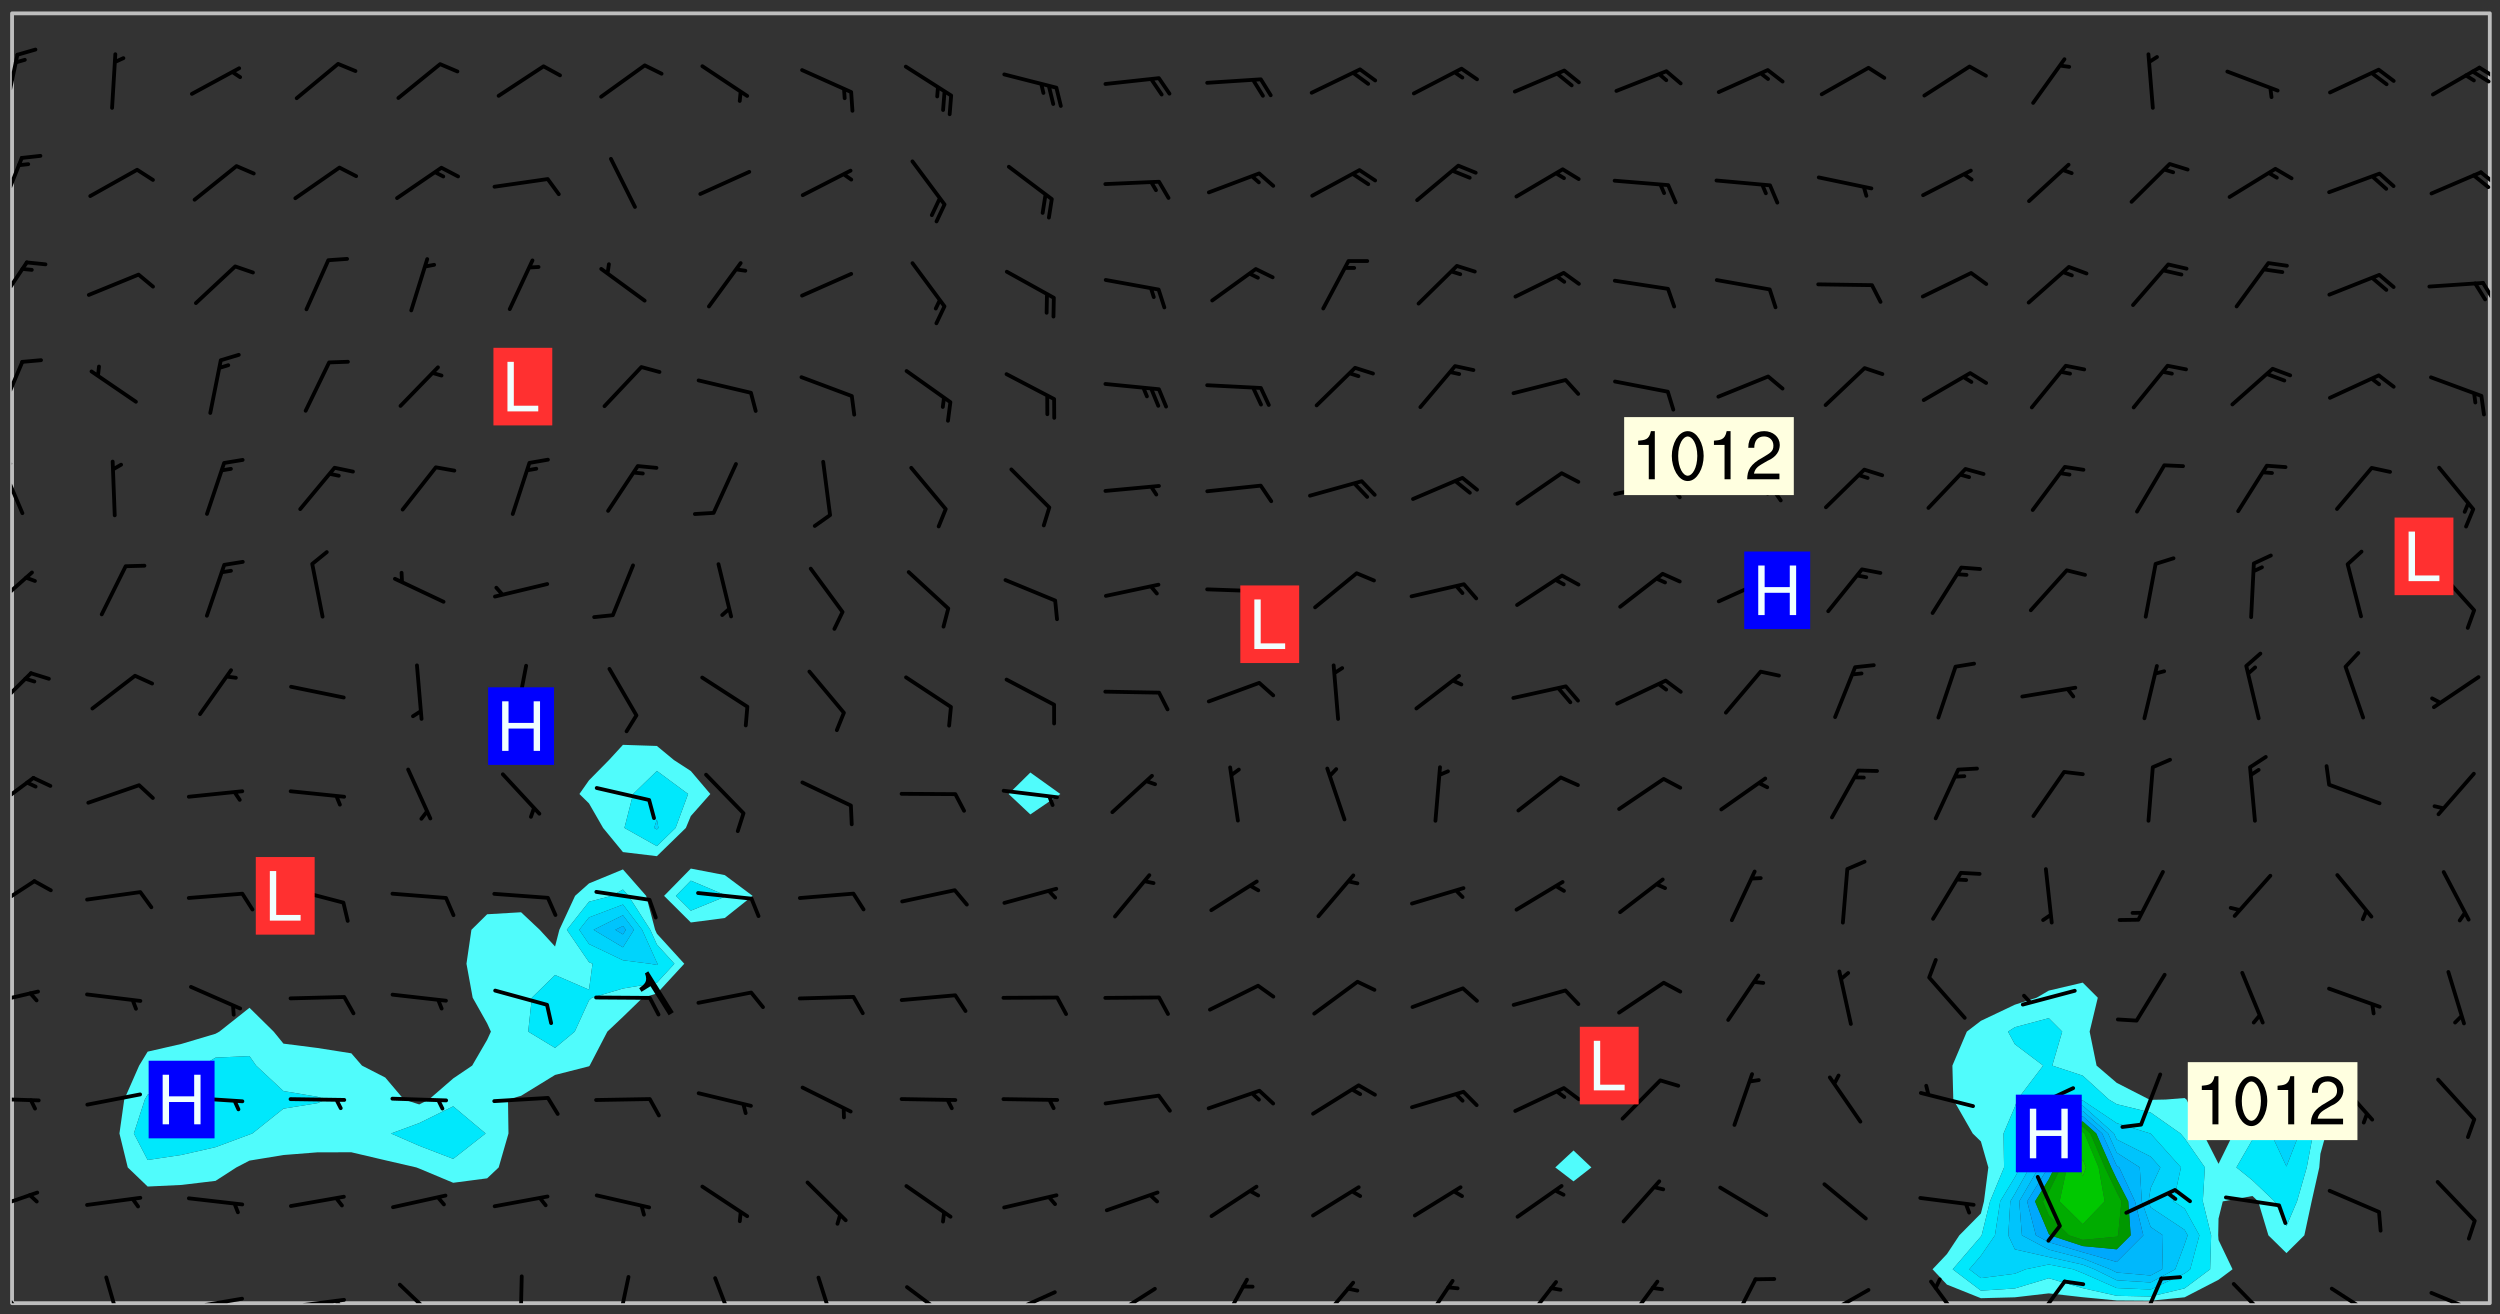<svg xmlns="http://www.w3.org/2000/svg" role="img" xmlns:xlink="http://www.w3.org/1999/xlink" viewBox="142.45 309.95 326.84 171.84"><rect x="142.45" y="309.95" width="326.84" height="171.84" fill="#333333" stroke="none"/><defs><clipPath id="clip2"><path d="M 144 311.672 L 145 311.672 L 145 480.328 L 144 480.328 Z M 144 311.672"/></clipPath><clipPath id="clip3"><path d="M 144 311.672 L 468 311.672 L 468 480.328 L 144 480.328 Z M 144 311.672"/></clipPath><clipPath id="clip4"><path d="M 467 311.672 L 468 311.672 L 468 480.328 L 467 480.328 Z M 467 311.672"/></clipPath><clipPath id="clip5"><path d="M 144 477 L 147 477 L 147 480.328 L 144 480.328 Z M 144 477"/></clipPath><clipPath id="clip6"><path d="M 156 476 L 159 476 L 159 480.328 L 156 480.328 Z M 156 476"/></clipPath><clipPath id="clip7"><path d="M 166 479 L 175 479 L 175 480.328 L 166 480.328 Z M 166 479"/></clipPath><clipPath id="clip8"><path d="M 180 479 L 188 479 L 188 480.328 L 180 480.328 Z M 180 479"/></clipPath><clipPath id="clip9"><path d="M 186 479 L 188 479 L 188 480.328 L 186 480.328 Z M 186 479"/></clipPath><clipPath id="clip10"><path d="M 194 477 L 201 477 L 201 480.328 L 194 480.328 Z M 194 477"/></clipPath><clipPath id="clip11"><path d="M 210 476 L 211 476 L 211 480.328 L 210 480.328 Z M 210 476"/></clipPath><clipPath id="clip12"><path d="M 222 476 L 225 476 L 225 480.328 L 222 480.328 Z M 222 476"/></clipPath><clipPath id="clip13"><path d="M 235 476 L 239 476 L 239 480.328 L 235 480.328 Z M 235 476"/></clipPath><clipPath id="clip14"><path d="M 249 476 L 252 476 L 252 480.328 L 249 480.328 Z M 249 476"/></clipPath><clipPath id="clip15"><path d="M 260 477 L 267 477 L 267 480.328 L 260 480.328 Z M 260 477"/></clipPath><clipPath id="clip16"><path d="M 273 478 L 281 478 L 281 480.328 L 273 480.328 Z M 273 478"/></clipPath><clipPath id="clip17"><path d="M 287 478 L 294 478 L 294 480.328 L 287 480.328 Z M 287 478"/></clipPath><clipPath id="clip18"><path d="M 301 477 L 306 477 L 306 480.328 L 301 480.328 Z M 301 477"/></clipPath><clipPath id="clip19"><path d="M 314 477 L 320 477 L 320 480.328 L 314 480.328 Z M 314 477"/></clipPath><clipPath id="clip20"><path d="M 328 477 L 333 477 L 333 480.328 L 328 480.328 Z M 328 477"/></clipPath><clipPath id="clip21"><path d="M 341 477 L 347 477 L 347 480.328 L 341 480.328 Z M 341 477"/></clipPath><clipPath id="clip22"><path d="M 354 477 L 360 477 L 360 480.328 L 354 480.328 Z M 354 477"/></clipPath><clipPath id="clip23"><path d="M 368 476 L 373 476 L 373 480.328 L 368 480.328 Z M 368 476"/></clipPath><clipPath id="clip24"><path d="M 380 478 L 387 478 L 387 480.328 L 380 480.328 Z M 380 478"/></clipPath><clipPath id="clip25"><path d="M 394 477 L 400 477 L 400 480.328 L 394 480.328 Z M 394 477"/></clipPath><clipPath id="clip26"><path d="M 407 477 L 413 477 L 413 480.328 L 407 480.328 Z M 407 477"/></clipPath><clipPath id="clip27"><path d="M 421 476 L 426 476 L 426 480.328 L 421 480.328 Z M 421 476"/></clipPath><clipPath id="clip28"><path d="M 434 477 L 440 477 L 440 480.328 L 434 480.328 Z M 434 477"/></clipPath><clipPath id="clip29"><path d="M 447 478 L 454 478 L 454 480.328 L 447 480.328 Z M 447 478"/></clipPath><clipPath id="clip30"><path d="M 460 478 L 468 478 L 468 480.328 L 460 480.328 Z M 460 478"/></clipPath><clipPath id="clip31"><path d="M 144 465 L 148 465 L 148 469 L 144 469 Z M 144 465"/></clipPath><clipPath id="clip32"><path d="M 144 453 L 148 453 L 148 455 L 144 455 Z M 144 453"/></clipPath><clipPath id="clip33"><path d="M 144 439 L 148 439 L 148 442 L 144 442 Z M 144 439"/></clipPath><clipPath id="clip34"><path d="M 144 424 L 148 424 L 148 430 L 144 430 Z M 144 424"/></clipPath><clipPath id="clip35"><path d="M 144 411 L 148 411 L 148 417 L 144 417 Z M 144 411"/></clipPath><clipPath id="clip36"><path d="M 144 397 L 147 397 L 147 404 L 144 404 Z M 144 397"/></clipPath><clipPath id="clip37"><path d="M 144 384 L 147 384 L 147 390 L 144 390 Z M 144 384"/></clipPath><clipPath id="clip38"><path d="M 144 370 L 146 370 L 146 378 L 144 378 Z M 144 370"/></clipPath><clipPath id="clip39"><path d="M 144 370 L 145 370 L 145 372 L 144 372 Z M 144 370"/></clipPath><clipPath id="clip40"><path d="M 144 357 L 146 357 L 146 364 L 144 364 Z M 144 357"/></clipPath><clipPath id="clip41"><path d="M 144 344 L 147 344 L 147 351 L 144 351 Z M 144 344"/></clipPath><clipPath id="clip42"><path d="M 466 346 L 468 346 L 468 350 L 466 350 Z M 466 346"/></clipPath><clipPath id="clip43"><path d="M 144 330 L 146 330 L 146 338 L 144 338 Z M 144 330"/></clipPath><clipPath id="clip44"><path d="M 466 332 L 468 332 L 468 335 L 466 335 Z M 466 332"/></clipPath><clipPath id="clip45"><path d="M 465 332 L 468 332 L 468 335 L 465 335 Z M 465 332"/></clipPath><clipPath id="clip46"><path d="M 144 316 L 145 316 L 145 325 L 144 325 Z M 144 316"/></clipPath><clipPath id="clip47"><path d="M 466 318 L 468 318 L 468 321 L 466 321 Z M 466 318"/></clipPath><clipPath id="clip48"><path d="M 465 319 L 468 319 L 468 321 L 465 321 Z M 465 319"/></clipPath><g id="surface292" clip-path="url(#clip1)"><path fill="#fff" fill-opacity="0" fill-rule="evenodd" d="M 0 0 L 1000 0 L 1000 1000 L 0 1000 Z M 0 0"/><path fill="#d3d3d3" fill-opacity="0" fill-rule="evenodd" d="M162.152 355.867L161.918 356.16 161.977 356.395 162.094 356.566 162.27 356.801 162.562 357.148 162.676 357.207 162.793 357.035 162.852 356.801 163.027 356.625 163.492 356.449 164.191 356.449 164.426 356.742 164.715 357.559 164.773 357.734 164.949 357.965 165.301 358.199 166 358.898 166.172 359.074 166.406 359.422 166.641 359.832 166.93 360.414 167.34 360.879 167.57 361.113 167.805 361.289 167.922 361.52 168.098 361.812 168.27 362.977 168.27 363.211 168.328 363.5 168.387 363.617 168.504 363.734 168.852 364.145 168.969 364.316 169.145 364.492 169.32 364.727 169.438 364.898 169.609 365.25 169.668 365.484 169.902 365.891 170.137 365.832 169.961 366.008 169.902 366.938 169.32 366.938 169.086 366.824 168.738 366.938 168.621 367.055 168.562 367.348 168.504 367.523 168.387 367.695 167.922 367.988 167.863 368.223 167.805 368.336 167.805 368.98 167.863 369.152 167.863 369.562 167.922 369.621 167.922 370.027 167.98 370.434 168.098 370.609 168.156 370.668 168.387 371.309 168.328 371.602 168.328 372.301 168.27 372.883 168.27 373.117 168.211 373.348 168.156 373.699 168.156 375.621 168.211 375.738 168.637 375.738 168.27 375.855 168.246 376.207 169.137 377.375 170.879 377.914 172.219 378.273 172.219 378.812 172.309 379.621 172.844 380.336 174.363 380.605 175.254 380.52 175.344 381.684 175.879 381.863 177.039 381.684 179.094 380.699 180.254 380.336 182.133 380.16 183.828 379.98 183.648 380.699 182.133 380.785 180.883 380.875 180.078 381.145 179.004 381.953 179.273 382.672 179.809 383.57 179.629 384.195 179.363 385.004 179.629 386.082 180.254 386.98 181.059 387.16 182.309 386.98 182.043 387.703 182.141 388.207 182.195 388.5 182.195 388.672 182.254 388.965 182.254 389.371 182.43 389.488 182.781 389.605 183.188 389.605 183.48 389.43 183.594 389.312 183.652 389.195 183.77 388.965 183.828 388.789 184.18 388.324 184.41 388.148 184.586 388.09 184.762 388.148 184.82 388.324 184.938 389.312 184.992 389.781 185.051 389.953 185.168 390.188 185.344 390.246 186.16 390.305 186.449 390.305 186.566 390.539 186.625 390.945 186.684 391.297 186.684 392.402 186.801 392.695 186.918 393.043 187.207 393.742 187.383 394.094 187.965 394.848 188.316 395.023 188.488 395.082 188.957 395.316 189.598 395.781 189.945 396.016 190.238 396.191 190.531 396.246 190.762 396.309 191.578 396.656 191.871 396.832 191.984 397.004 192.336 397.355 192.453 397.531 192.977 398.172 192.977 398.461 193.035 398.812 193.035 399.16 193.094 399.512 193.152 399.801 193.27 399.859 193.441 399.918 193.617 399.918 194.199 400.152 194.375 400.27 194.551 400.559 194.727 400.793 194.84 401.027 195.133 401.258 195.25 401.375 195.25 401.785 195.309 401.84 195.598 402.074 195.832 402.191 195.891 402.309 196.008 402.48 196.066 402.598 196.297 402.832 196.355 403.008 196.59 403.066 196.707 403.125 196.59 403.238 196.531 403.355 196.531 403.473 196.414 403.766 196.297 404.055 196.297 404.637 196.473 404.754 196.59 404.812 196.648 404.93 196.766 405.047 196.879 405.105 197.055 405.453 197.113 405.805 197.172 406.211 197.172 406.387 197.113 406.562 196.996 407.262 196.996 407.434 197.113 407.609 197.406 407.902 197.812 407.902 197.988 408.02 198.105 408.191 198.223 408.484 198.223 408.719 197.695 408.719 197.465 408.484 197.23 408.484 197.055 408.543 196.996 409.242 197.055 409.59 197.172 409.766 197.348 410.176 197.465 410.406 197.754 410.875 197.93 410.93 198.453 410.93 198.688 410.988 199.445 411.629 199.504 411.922 199.504 412.156 199.562 412.215 199.793 412.562 199.793 412.914 199.676 413.086 199.676 413.379 199.969 413.668 200.262 413.844 200.434 413.902 200.727 414.078 201.02 414.195 201.602 414.602 201.891 414.836 202.184 415.012 202.402 415.172 202.418 415.184 202.648 415.359 203.289 415.883 203.465 416.117 203.582 416.293 203.758 416.469 203.871 416.641 203.871 417.281 203.988 417.457 204.457 417.574 205.039 417.691 205.273 417.75 205.504 417.863 205.797 417.98 205.91 418.039 206.496 418.391 206.785 418.562 206.961 418.625 207.137 418.68 207.312 418.738 208.012 419.09 208.301 419.266 208.535 419.32 208.824 419.496 209.059 419.613 209.699 420.02 209.992 420.137 210.164 420.195 210.398 420.254 210.809 420.312 211.039 420.371 211.273 420.488 211.332 420.66 210.922 420.836 211.391 420.895 211.449 421.188 211.562 421.422 211.738 421.477 211.973 421.535 212.148 421.594 212.555 421.711 213.195 421.945 213.312 422.117 213.371 422.352 213.371 422.527 213.312 422.645 213.254 423.051 213.488 423.285 213.605 423.344 213.953 423.461 214.594 423.691 214.77 423.809 215.059 423.926 215.234 424.102 215.469 424.566 216.051 425.672 216.227 425.848 216.574 426.023 216.75 426.141 217.102 426.258 218.148 426.781 218.383 426.84 218.848 426.953 219.141 427.012 219.605 427.188 220.363 427.77 220.598 428.004 220.945 428.469 221.121 428.645 221.41 428.879 222.227 429.578 222.52 429.754 222.809 430.043 223.102 430.219 223.395 430.508 224.09 431.148 224.266 431.324 224.559 431.559 224.848 431.793 225.316 432.082 225.957 432.664 226.305 432.898 226.539 433.191 226.887 433.539 227.238 434.004 228.172 434.996 228.52 435.402 228.637 435.578 228.871 435.637 228.984 435.754 229.629 435.93 229.859 436.043 230.094 436.102 230.387 436.277 230.617 436.395 231.551 437.094 231.957 437.5 232.191 437.676 232.598 437.852 232.832 437.969 233.648 438.316 233.996 438.551 234.23 438.668 234.523 438.957 234.754 439.074 235.512 439.426 235.863 439.598 236.094 439.656 236.387 439.773 236.621 439.832 237.492 440.008 238.309 440.008 238.777 440.238 238.949 440.297 239.824 440.996 240.289 441.113 240.582 441.172 240.758 441.23 240.988 441.289 241.457 441.348 241.805 441.406 242.156 441.465 242.562 441.523 242.855 441.523 243.027 441.582 243.027 441.812 243.203 441.988 243.496 441.988 243.844 442.047 244.195 442.105 244.895 442.223 245.535 442.223 246 441.988 246.293 441.812 246.465 441.695 246.875 441.523 247.164 441.348 248.098 440.883 248.566 440.59 249.09 440.297 249.555 440.125 250.02 439.949 251.07 439.484 251.359 439.367 251.77 439.25 252.059 439.133 252.586 438.957 254.102 438.258 254.684 437.91 254.973 437.852 255.266 437.793 255.613 437.676 256.488 437.445 256.84 437.328 256.953 437.328 257.188 437.27 258.062 437.035 258.297 436.977 259.109 436.977 259.461 436.918 260.277 436.801 260.449 436.742 260.801 436.688 261.094 436.629 261.324 436.57 262.141 436.395 262.316 436.336 262.664 436.336 262.898 436.277 263.363 436.16 264.121 435.988 264.355 435.93 264.703 435.93 265.113 435.812 265.402 435.754 266.688 435.695 266.977 435.695 267.387 435.637 267.617 435.578 267.793 435.578 268.668 435.461 269.074 435.461 269.484 435.344 269.832 435.344 270.184 435.23 271.055 435.172 272.805 435.172 273.852 435.461 274.262 435.578 274.551 435.695 274.902 435.812 275.191 435.93 276.242 436.102 276.531 436.16 276.824 436.16 277.117 436.219 277.289 436.277 277.699 436.336 277.871 436.395 277.988 436.453 278.105 436.453 278.223 436.512 278.574 436.57 278.688 436.57 279.098 436.637 281.02 437.031 282.945 437.426 284.465 437.875 286.16 438.594 288.305 439.398 289.91 438.68 291.34 437.875 292.5 436.797 293.75 436.348 296.785 435.629 298.66 435.27 300.805 433.922 303.039 432.668 305.539 431.41 307.234 430.961 309.02 430.781 310.18 430.512 310.805 431.051 312.145 430.781 312.859 429.793 313.844 428.449 314.289 428.27 315.094 427.91 316.969 427.371 318.754 426.922 320.004 426.652 321.164 426.562 322.863 426.473 324.824 426.203 326.074 426.113 326.613 426.113 327.238 426.023 328.129 426.023 330.273 425.844 332.684 425.664 335.273 425.574 336.969 425.754 338.578 425.844 340.008 426.203 341.168 426.922 343.043 427.91 344.203 429.438 344.469 430.152 345.098 430.242 345.453 431.141 345.988 431.68 346.523 433.207 347.598 433.566 348.133 433.566 347.328 434.102 347.418 435.809 348.133 438.504 349.023 439.309 349.918 440.297 350.633 441.555 352.418 442.094 353.938 441.914 354.293 443.258 355.902 442.453 356.883 441.914 357.152 442.184 357.469 441.969 357.688 441.824 358.488 442.273 358.938 441.914 359.293 441.914 359.828 441.645 360.367 440.926 360.902 440.656 361.527 439.668 362.688 440.117 363.527 440.488 364.922 441.105 366.617 440.926 368.223 440.926 370.008 441.016 370.188 439.309 370.723 437.965 371.527 438.234 372.02 439.082 372.422 439.488 372.332 440.027 372.332 440.387 373.047 440.836 373.758 440.566 375.188 440.566 375.547 441.555 375.992 442.812 376.707 444.156 377.957 444.785 379.652 445.414 380.367 445.234 380.547 444.695 381.527 444.605 381.977 444.965 382.062 446.223 381.797 446.852 381.262 447.031 381.262 447.57 381.977 448.555 382.242 449.094 383.227 450.082 384.027 451.16 383.762 451.52 383.672 452.418 383.047 454.75 382.691 456.816 382.602 458.609 382.422 459.328 382.332 459.867 382.332 461.305 381.352 463.188 380.992 464.895 380.457 465.793 379.652 466.961 379.387 467.5 381.441 468.754 381.527 469.113 381.172 469.652 381.082 469.473 381.082 470.281 381.172 471.719 380.727 472.434 379.652 472.527 379.387 473.242 379.922 474.141 380.727 474.859 381.887 475.668 383.227 475.938 383.672 476.297 383.316 476.746 381.527 476.656 380.277 476.207 379.562 475.488 378.938 475.398 378.762 478.988 378.574 480.297 467.934 480.297 467.934 311.703 412.664 311.703 412.664 360.785 413.426 360.91 416.715 361.453 418.738 364.289 418.738 367.043 421.09 367.375 423.438 367.707 427.488 367.707 426.109 371.867 424.086 372.574 422.062 373.277 421.52 373.621 418.926 375.238 418.738 375.355 416.715 373.277 415.984 370.535 413.312 368.457 411.938 364.957 411.871 364.875 409.914 362.203 412.664 360.785 412.664 311.703 294.422 311.703 294.422 403.117 294.539 403.148 294.672 403.16 294.746 403.234 294.852 403.281 294.941 403.34 295.027 403.398 295.117 403.457 295.414 403.754 295.473 403.844 295.504 403.961 295.531 404.078 295.547 404.215 295.516 404.332 295.457 404.422 295.398 404.508 295.355 404.613 295.309 404.715 295.281 404.836 295.281 404.98 295.457 405.25 295.605 405.398 295.68 405.484 295.754 405.559 295.797 405.664 295.859 405.754 295.918 405.84 295.961 405.945 296.02 406.035 296.066 406.137 296.109 406.242 296.168 406.328 296.285 406.508 296.359 406.582 296.422 406.668 296.48 406.758 296.523 406.863 296.582 406.953 296.641 407.039 296.703 407.129 296.762 407.219 296.805 407.32 296.922 407.5 296.996 407.574 297.055 407.66 297.129 407.734 297.219 407.793 297.324 407.84 297.473 407.84 297.605 407.824 297.738 407.84 297.84 407.793 297.914 407.719 297.961 407.617 297.945 407.484 297.945 407.336 297.898 407.23 297.871 407.113 297.824 407.012 297.797 406.891 297.754 406.789 297.691 406.699 297.648 406.598 297.605 406.492 297.574 406.375 297.559 406.242 297.547 406.105 297.633 406.047 297.691 405.961 297.812 405.93 297.855 406.035 297.871 406.168 297.871 406.285 297.93 406.387 297.988 406.477 298.078 406.535 298.227 406.684 298.285 406.773 298.328 406.879 298.316 406.98 298.402 407.039 298.508 407.086 298.594 407.145 298.684 407.203 298.758 407.277 298.641 407.305 298.535 407.352 298.449 407.41 298.375 407.484 298.316 407.574 298.254 407.66 298.227 407.781 298.18 407.883 298.137 407.988 298.105 408.105 298.094 408.238 298.078 408.371 298.078 408.52 298.105 408.637 298.152 408.742 298.195 408.844 298.254 408.934 298.328 409.008 298.418 409.066 298.492 409.141 298.582 409.199 298.641 409.289 298.684 409.395 298.73 409.496 298.848 409.527 298.98 409.543 299.129 409.543 299.246 409.512 299.352 409.555 299.395 409.66 299.441 409.762 299.469 409.883 299.5 410 299.527 410.117 299.559 410.238 299.586 410.355 299.691 410.398 299.793 410.445 299.926 410.43 300.074 410.578 300.137 410.664 300.211 410.738 300.281 410.812 300.371 410.875 300.477 410.918 300.578 410.961 300.695 410.992 300.832 411.008 300.949 410.977 301.023 410.902 301.051 410.785 301.039 410.652 301.008 410.531 300.98 410.414 301.023 410.309 301.141 410.309 301.23 410.371 301.348 410.398 301.496 410.398 301.629 410.414 301.777 410.414 301.91 410.43 302.043 410.414 302.191 410.414 302.324 410.398 302.457 410.387 302.594 410.398 302.711 410.371 302.844 410.355 303.035 410.297 302.977 410.473 302.961 410.605 302.934 410.727 302.918 410.859 302.859 410.945 302.727 410.961 302.621 411.008 302.516 411.051 302.398 411.082 302.281 411.109 302.016 411.141 301.867 411.141 301.734 411.156 301.66 411.23 301.719 411.316 301.867 411.465 301.984 411.645 302.059 411.715 302.148 411.777 302.238 411.836 302.324 411.895 302.414 411.953 302.516 411.996 302.621 412.059 302.727 412.102 302.812 412.16 302.918 412.207 303.02 412.25 303.199 412.367 303.258 412.457 303.215 412.559 303.168 412.664 303.184 412.797 303.406 413.02 303.465 413.109 303.508 413.211 303.539 413.332 303.582 413.434 303.598 413.566 303.629 413.684 303.641 413.82 303.672 413.938 303.82 414.086 303.922 414.129 304.027 414.172 304.145 414.203 304.277 414.219 304.414 414.234 304.531 414.234 304.648 414.203 304.738 414.145 304.781 414.039 304.828 413.938 304.871 413.832 304.902 413.715 304.914 413.582 304.914 413.434 304.902 413.301 304.887 413.168 304.855 413.051 304.812 412.945 304.766 412.84 304.723 412.738 304.68 412.633 304.664 412.5 304.68 412.367 304.707 412.25 304.738 412.133 304.766 412.012 304.812 411.91 304.902 411.852 304.988 411.789 305.062 411.715 305.152 411.656 305.375 411.434 305.434 411.348 305.508 411.273 305.625 411.094 305.684 411.008 305.684 410.859 305.609 410.785 305.508 410.738 305.402 410.695 305.301 410.652 305.242 410.562 305.195 410.457 305.168 410.34 305.258 410.281 305.375 410.25 305.477 410.207 305.656 410.09 305.805 409.941 305.816 409.809 305.805 409.703 305.715 409.645 305.582 409.66 305.434 409.66 305.301 409.676 305.168 409.66 305.047 409.629 304.961 409.57 304.887 409.496 304.828 409.406 304.766 409.32 304.648 409.141 304.59 409.055 304.621 408.934 304.707 408.875 304.828 408.844 304.887 408.758 304.887 408.637 304.855 408.52 304.797 408.43 304.738 408.344 304.691 408.238 304.664 408.121 304.648 407.988 304.707 407.898 304.781 407.824 304.871 407.766 304.988 407.586 305.062 407.512 305.121 407.426 305.27 407.277 305.391 407.246 305.523 407.23 305.656 407.246 305.73 407.32 305.773 407.426 305.789 407.559 305.758 407.676 305.641 407.707 305.508 407.719 305.359 407.867 305.316 407.973 305.27 408.074 305.242 408.195 305.211 408.312 305.211 408.461 305.242 408.578 305.285 408.684 305.344 408.773 305.418 408.844 305.492 408.918 305.609 408.949 305.73 408.977 305.848 408.949 305.98 408.934 306.098 408.934 306.188 408.992 306.262 409.066 306.309 409.172 306.367 409.258 306.469 409.305 306.602 409.32 306.707 409.363 306.793 409.422 306.781 409.527 306.707 409.602 306.527 409.719 306.469 409.809 306.379 409.867 306.309 409.941 306.234 410.016 306.172 410.105 306.145 410.223 306.129 410.355 306.145 410.488 306.129 410.621 306.129 410.77 306.145 410.902 306.172 411.02 306.203 411.141 306.277 411.215 306.367 411.273 306.453 411.332 306.543 411.391 306.66 411.422 306.66 411.508 306.559 411.555 306.469 411.613 306.203 411.645 306.086 411.672 305.938 411.672 305.832 411.715 305.73 411.762 305.672 411.852 305.609 412.086 305.598 412.219 305.566 412.34 305.551 412.473 305.551 412.766 305.539 412.898 305.551 413.035 305.566 413.168 305.699 413.184 305.832 413.195 305.953 413.227 306.039 413.285 306.113 413.359 306.16 413.465 306.203 413.566 306.219 413.699 306.219 414.145 306.203 414.277 306.203 414.723 306.234 414.988 306.262 415.105 306.277 415.238 306.309 415.355 306.395 415.566 306.426 415.832 306.426 415.98 306.395 416.098 306.367 416.215 306.336 416.336 306.309 416.453 306.277 416.57 306.246 416.691 306.234 416.824 306.219 416.957 306.309 417.016 306.426 416.984 306.527 417 306.574 417.105 306.543 417.371 306.543 417.812 306.5 417.918 306.453 418.023 306.41 418.125 306.367 418.23 306.309 418.316 306.277 418.438 306.234 418.555 306.203 418.672 306.188 418.805 306.203 418.938 306.262 419.027 306.367 419.074 306.453 419.133 306.512 419.219 306.5 419.355 306.469 419.473 306.426 419.574 306.426 420.02 306.41 420.152 306.41 420.301 306.379 420.418 306.336 420.523 306.309 420.641 306.262 420.746 306.219 420.848 306.188 420.969 306.16 421.086 306.129 421.219 306.098 421.336 306.07 421.453 306.027 421.559 305.996 421.676 305.965 421.797 305.953 421.93 305.938 422.062 305.938 422.359 305.965 422.477 305.965 422.625 306.012 423.023 306.039 423.141 306.098 423.23 306.219 423.262 306.367 423.262 306.5 423.246 306.559 423.336 306.559 423.453 306.5 423.543 306.41 423.602 306.309 423.645 306.203 423.691 306.113 423.75 306.027 423.809 305.891 423.824 305.773 423.793 305.641 423.777 305.539 423.824 305.477 423.91 305.465 424.047 305.449 424.18 305.418 424.297 305.391 424.414 305.375 424.547 305.344 424.668 305.344 424.965 305.359 425.098 305.391 425.215 305.391 425.363 305.402 425.496 305.402 425.645 305.375 425.762 305.328 425.863 305.301 425.984 305.27 426.102 305.211 426.191 305.137 426.266 305.035 426.309 304.93 426.355 304.812 426.383 304.691 426.414 304.59 426.367 304.648 426.281 304.754 426.234 304.781 426.117 304.812 426 304.84 425.879 304.871 425.762 304.871 425.613 304.887 425.48 304.855 425.363 304.812 425.258 304.707 425.273 304.633 425.348 304.531 425.391 304.441 425.453 304.367 425.527 304.324 425.629 304.309 425.762 304.277 425.879 304.25 426 304.219 426.117 304.191 426.234 304.16 426.355 304.133 426.473 304.102 426.59 304.059 426.695 303.969 426.754 303.879 426.754 303.762 426.723 303.73 426.637 303.746 426.5 303.715 426.383 303.715 426.234 303.703 426.102 303.703 425.953 303.641 425.719 303.613 425.598 303.57 425.496 303.523 425.391 303.465 425.305 303.406 425.215 303.363 425.109 303.301 425.023 303.152 424.875 303.082 424.801 302.977 424.754 302.871 424.711 302.77 424.668 302.473 424.371 302.383 424.297 302.297 424.238 302.191 424.195 302.102 424.133 302.016 424.074 301.91 424.031 301.82 423.973 301.734 423.91 301.66 423.84 301.555 423.793 301.469 423.734 301.363 423.691 301.273 423.629 301.172 423.586 301.066 423.543 300.98 423.484 300.875 423.438 300.77 423.395 300.668 423.348 300.578 423.289 300.477 423.246 300.371 423.203 300.281 423.141 300.164 423.113 300.031 423.098 299.898 423.113 299.75 423.113 299.617 423.129 299.5 423.098 299.41 423.039 299.336 422.965 299.246 422.906 299.145 422.859 298.996 422.859 298.875 422.832 298.773 422.789 298.699 422.715 298.582 422.535 298.492 422.477 298.391 422.434 298.301 422.371 298.195 422.328 298.105 422.27 298.02 422.211 297.914 422.164 297.855 422.078 297.797 421.988 297.754 421.883 297.707 421.781 297.633 421.707 297.547 421.648 297.473 421.574 297.383 421.516 297.16 421.293 297.117 421.188 297.086 420.922 297.191 420.879 297.336 420.879 297.441 420.922 297.516 420.996 297.605 421.055 297.691 421.113 297.797 421.16 297.887 421.219 298.035 421.367 298.105 421.441 298.254 421.59 298.316 421.676 298.391 421.75 298.477 421.809 298.551 421.883 298.641 421.945 298.73 422.004 298.816 422.062 299.086 422.238 299.188 422.285 299.293 422.328 299.395 422.371 299.441 422.297 299.5 422.211 299.574 422.137 299.645 422.062 299.75 422.105 299.824 422.18 299.883 422.27 299.926 422.371 299.973 422.477 300.016 422.582 300.137 422.609 300.254 422.582 300.328 422.492 300.371 422.387 300.43 422.297 300.504 422.223 300.609 422.18 300.727 422.152 300.859 422.164 300.949 422.223 301.098 422.371 301.156 422.461 301.199 422.566 301.246 422.668 301.289 422.773 301.332 422.875 301.438 422.922 301.543 422.965 301.676 422.98 301.762 422.922 301.82 422.832 301.895 422.758 302 422.715 302.117 422.742 302.223 422.789 302.324 422.832 302.43 422.875 302.531 422.922 302.711 423.039 302.711 423.156 302.695 423.289 302.711 423.422 302.727 423.559 302.785 423.645 302.887 423.691 303.008 423.719 303.125 423.75 303.273 423.75 303.391 423.719 303.449 423.629 303.629 423.512 303.688 423.422 303.762 423.348 303.82 423.262 303.938 423.082 304.117 422.965 304.234 422.996 304.324 423.055 304.367 423.129 304.352 423.262 304.352 423.379 304.441 423.438 304.59 423.438 304.723 423.422 304.855 423.41 305.121 423.379 305.227 423.336 305.344 423.305 305.465 423.277 305.539 423.203 305.609 423.129 305.672 423.039 305.656 422.934 305.609 422.832 305.508 422.789 305.402 422.773 305.285 422.801 305.02 422.832 304.871 422.832 304.797 422.758 304.707 422.699 304.59 422.668 304.473 422.641 304.34 422.625 304.191 422.625 304.059 422.641 303.762 422.641 303.656 422.594 303.508 422.445 303.465 422.344 303.406 422.254 303.629 422.031 303.715 421.973 303.82 421.93 303.938 421.898 304.07 421.883 304.203 421.898 304.34 421.914 304.441 421.957 304.574 421.945 304.664 421.883 304.766 421.84 304.828 421.75 304.781 421.648 304.691 421.59 304.574 421.559 304.473 421.516 304.414 421.426 304.352 421.336 304.352 421.219 304.367 421.086 304.473 421.039 304.547 420.969 304.547 420.848 304.457 420.789 304.426 420.672 304.516 420.613 304.59 420.539 304.633 420.434 304.691 420.344 304.738 420.242 304.754 420.109 304.754 419.961 304.707 419.855 304.664 419.754 304.574 419.695 304.441 419.68 304.34 419.637 304.203 419.621 304.086 419.59 303.641 419.59 303.508 419.574 303.375 419.562 303.242 419.547 303.125 419.516 302.977 419.516 302.844 419.5 302.711 419.488 302.445 419.457 302.324 419.414 302.238 419.355 302.164 419.281 302.164 419.133 302.176 419 302.281 418.953 302.383 418.91 302.516 418.895 302.668 418.895 302.801 418.879 303.094 418.879 303.215 418.91 303.316 418.953 303.406 419.012 303.641 419.074 303.762 419.027 303.852 418.969 303.953 418.926 304.086 418.91 304.191 418.953 304.293 419 304.426 419.012 304.547 418.984 304.691 418.984 304.812 418.953 304.93 418.926 305.035 418.879 305.109 418.805 305.195 418.746 305.344 418.598 305.402 418.512 305.449 418.406 305.477 418.289 305.492 418.184 305.391 418.141 305.301 418.082 305.184 418.051 305.078 418.008 304.988 417.945 304.914 417.859 304.84 417.785 304.738 417.742 304.633 417.695 304.531 417.652 304.473 417.562 304.426 417.461 304.34 417.25 304.277 417.164 304.219 417.074 304.145 417 304.059 416.941 303.789 416.941 303.672 416.973 303.582 417.031 303.48 417.074 303.348 417.09 303.242 417.074 303.215 416.957 303.152 416.867 303.035 416.836 302.934 416.793 302.785 416.645 302.754 416.527 302.738 416.422 302.812 416.348 302.992 416.23 303.109 416.203 303.227 416.172 303.363 416.188 303.465 416.23 303.57 416.273 303.672 416.32 303.777 416.363 303.895 416.395 304.027 416.41 304.145 416.438 304.277 416.453 304.383 416.438 304.473 416.379 304.398 416.305 304.293 416.262 304.219 416.188 304.145 416.098 303.996 415.949 303.91 415.891 303.82 415.832 303.746 415.758 303.656 415.699 303.555 415.652 303.434 415.625 303.332 415.578 303.227 415.535 303.109 415.504 303.008 415.461 302.887 415.43 302.738 415.43 302.621 415.461 302.516 415.504 302.43 415.566 302.25 415.684 302.164 415.742 302.074 415.801 301.969 415.848 301.883 415.906 301.777 415.949 301.676 415.992 301.57 416.039 301.496 416.113 301.438 416.203 301.379 416.289 301.332 416.395 301.273 416.48 301.199 416.555 301.066 416.543 300.949 416.512 300.832 416.512 300.758 416.586 300.668 416.645 300.594 416.719 300.504 416.777 300.418 416.836 300.312 416.883 300.211 416.926 300.074 416.941 299.973 416.898 299.824 416.75 299.719 416.703 299.633 416.703 299.527 416.75 299.426 416.793 299.305 416.824 299.188 416.793 299.113 416.719 299.113 416.602 299.145 416.48 299.219 416.41 299.277 416.32 299.352 416.246 299.469 416.215 299.574 416.172 299.867 416.172 300 416.156 300.137 416.141 300.238 416.098 300.328 416.039 300.43 415.992 300.52 415.934 300.652 415.922 300.742 415.98 300.875 415.992 300.965 415.934 301.051 415.875 301.156 415.832 301.246 415.773 301.332 415.711 301.422 415.652 301.57 415.504 301.629 415.418 301.688 415.328 301.793 415.285 301.926 415.27 302.043 415.297 302.164 415.328 302.223 415.27 302.281 415.18 302.312 414.914 302.34 414.797 302.445 414.809 302.578 414.824 302.68 414.781 302.77 414.723 302.828 414.633 302.902 414.559 302.961 414.469 303.008 414.367 303.02 414.234 303.008 414.102 302.961 413.996 302.812 413.848 302.754 413.758 302.695 413.672 302.652 413.566 302.652 413.121 302.668 412.988 302.668 412.84 302.68 412.707 302.621 412.648 302.531 412.707 302.43 412.664 302.25 412.547 302.164 412.488 302.102 412.398 302.043 412.309 301.969 412.234 301.883 412.176 301.762 412.207 301.66 412.219 301.555 412.266 301.469 412.324 301.363 412.367 301.215 412.516 301.125 412.574 301.039 412.633 300.949 412.695 300.844 412.738 300.711 412.754 300.711 412.633 300.816 412.59 300.934 412.559 301.008 412.488 301.051 412.383 301.051 412.234 301.023 412.117 300.875 411.969 300.742 411.953 300.594 411.953 300.477 411.984 300.371 412.027 300.27 412.07 300.18 412.133 300.062 412.16 299.988 412.086 300 411.953 299.957 411.852 299.914 411.746 299.824 411.688 299.707 411.715 299.586 411.746 299.469 411.777 299.367 411.82 299.246 411.852 299.145 411.895 299.039 411.938 298.949 411.996 298.848 412.012 298.848 411.895 298.863 411.762 298.805 411.672 298.73 411.715 298.582 411.863 298.523 411.953 298.449 412.027 298.402 412.133 298.359 412.234 298.285 412.309 298.227 412.398 298.152 412.473 298.094 412.559 298.02 412.633 297.93 412.695 297.855 412.766 297.781 412.84 297.68 412.855 297.547 412.871 297.441 412.828 297.441 412.707 297.59 412.559 297.633 412.457 297.691 412.367 297.738 412.266 297.781 412.16 297.84 412.07 297.871 411.953 297.914 411.852 297.945 411.73 297.973 411.613 298.02 411.508 298.062 411.406 298.105 411.301 298.18 411.23 298.27 411.168 298.359 411.109 298.461 411.066 298.758 411.066 299.023 411.035 299.129 410.992 299.055 410.918 298.938 410.887 298.832 410.844 298.742 410.785 298.641 410.738 298.551 410.68 298.449 410.637 298.344 410.594 298.254 410.531 298.168 410.473 298.062 410.43 297.961 410.387 297.84 410.355 297.723 410.324 297.621 410.281 297.5 410.25 297.398 410.207 297.309 410.148 297.266 410.043 297.25 409.91 297.352 409.867 297.484 409.852 297.621 409.867 297.754 409.852 297.855 409.809 297.914 409.719 297.93 409.613 297.84 409.555 297.766 409.48 297.664 409.438 297.574 409.379 297.426 409.23 297.383 409.125 297.367 408.992 297.367 408.699 297.309 408.609 297.219 408.551 297.145 408.477 297.102 408.371 297.07 408.254 297.012 408.164 296.938 408.09 296.82 408.062 296.746 407.988 296.656 407.93 296.566 407.867 296.48 407.809 296.406 407.734 296.348 407.648 296.301 407.543 296.215 407.484 296.066 407.336 295.871 407.277 295.738 407.293 295.637 407.336 295.562 407.41 295.516 407.512 295.473 407.617 295.414 407.707 295.355 407.793 295.059 408.09 294.969 408.148 294.883 408.148 294.82 408.062 294.777 407.957 294.809 407.84 294.867 407.75 294.895 407.633 294.883 407.5 294.793 407.438 294.688 407.484 294.57 407.512 294.453 407.543 294.184 407.719 294.082 407.766 293.965 407.793 293.859 407.84 293.77 407.898 293.668 407.941 293.609 407.855 293.562 407.75 293.578 407.617 293.625 407.512 293.695 407.438 293.77 407.367 293.828 407.277 293.828 407.129 293.785 407.023 293.547 407.023 293.445 407.07 293.414 407.188 293.387 407.305 293.355 407.426 293.281 407.469 293.148 407.484 293.074 407.438 293.031 407.336 292.988 407.23 292.941 407.129 292.898 407.023 292.777 407.055 292.676 407.098 292.543 407.113 292.426 407.145 292.32 407.188 292.23 407.246 292.129 407.293 292.008 407.32 291.875 407.336 291.773 407.293 291.715 407.203 291.668 407.098 291.625 406.996 291.582 406.891 291.582 406.773 291.641 406.684 291.727 406.625 291.906 406.508 292.008 406.461 292.113 406.418 292.219 406.359 292.32 406.316 292.41 406.254 292.512 406.211 292.617 406.152 292.719 406.105 292.809 406.047 292.914 406.004 293.016 405.961 293.105 405.898 293.207 405.855 293.344 405.84 293.461 405.871 293.562 405.914 293.684 405.945 293.785 405.988 293.891 406.035 293.992 406.078 294.098 406.121 294.199 406.168 294.305 406.211 294.406 406.254 294.512 406.301 294.598 406.359 294.703 406.402 294.82 406.434 294.926 406.477 295.027 406.523 295.117 406.582 295.223 406.625 295.324 406.668 295.43 406.715 295.547 406.742 295.648 406.789 295.77 406.816 295.918 406.816 296.004 406.758 296.02 406.656 296.078 406.566 296.051 406.449 295.977 406.375 295.859 406.195 295.785 406.121 295.695 406.047 295.516 405.93 295.43 405.871 295.324 405.828 295.223 405.781 294.953 405.605 294.895 405.516 294.82 405.441 294.762 405.352 294.719 405.25 294.688 405.133 294.672 404.996 294.672 404.434 294.66 404.301 294.645 404.168 294.613 404.051 294.598 403.918 294.586 403.785 294.555 403.664 294.332 403.441 294.273 403.355 294.258 403.25 294.289 403.133 294.422 403.117 294.422 311.703 172.992 311.703 172.992 313.156 172.934 313.391 172.582 314.441 172.41 314.965 172.293 315.312 172.117 315.723 172 315.895 171.766 316.188 171.535 316.246 171.184 316.246 171.066 316.305 170.836 316.711 170.836 317.004 170.953 317.18 171.184 317.41 171.301 317.645 171.941 318.402 172.234 318.867 172.41 319.102 172.641 319.453 172.875 319.801 173.516 320.617 173.691 321.082 173.863 321.492 173.98 322.188 174.156 322.656 174.273 324.055 174.332 324.52 174.332 325.395 174.449 326.441 174.449 331.223 174.391 331.688 174.039 332.969 173.863 333.492 173.75 333.902 173.398 334.832 172.934 336 172.699 336.582 172.582 336.758 172.41 337.105 172.234 337.512 171.883 338.328 171.824 338.621 171.711 338.914 171.594 339.203 171.535 339.379 171.418 340.254 171.359 340.66 171.301 340.777 171.242 340.953 171.184 341.125 170.953 341.652 170.836 341.824 170.836 342.059 170.719 342.293 170.66 342.465 170.484 343.051 170.484 343.34 170.426 343.516 170.426 343.809 170.367 343.922 170.309 344.449 170.309 344.621 170.254 344.855 170.254 347.477 170.078 348.293 169.961 348.469 169.785 348.703 169.668 348.875 169.555 349.109 168.969 350.043 168.738 350.332 168.445 350.797 168.27 351.031 167.98 351.383 167.629 352.082 167.516 352.312 167.34 352.723 167.164 352.953 166.758 353.48 165.941 354.18 165.648 354.352 165.359 354.586 165.184 354.703 165.008 354.879 164.484 355.285 163.957 355.461 163.785 355.637 163.551 355.691 162.91 355.867 162.152 355.867M174.363 386.891L173.289 387.34 173.648 388.234 174.898 387.52 175.344 386.98 174.363 386.891"/><path fill="#d3d3d3" fill-opacity="0" fill-rule="evenodd" d="M201.508 416.598L200.613 416.598 201.062 417.227 202.043 417.586 202.848 417.496 203.293 416.508 203.117 416.598 202.402 416.242 201.508 416.598M356.129 475.668L356.07 475.145 356.07 474.852 356.184 474.559 356.242 474.328 356.711 473.859 356.824 473.859 356.941 473.746 357.059 473.688 357.234 473.688 357.469 473.629 357.816 473.629 358.051 473.688 358.168 473.746 358.398 473.918 358.457 474.094 358.574 474.676 358.574 474.969 358.457 475.145 358.285 475.434 358.109 475.609 357.582 476.133 357.352 476.367 357.234 476.426 357.059 476.426 356.941 476.367 356.535 476.074 356.359 475.957 356.242 475.898 356.184 475.785 356.129 475.668M362.77 464.711L362.711 464.539 362.711 463.43 362.77 463.258 362.945 463.199 363.117 463.141 363.293 463.141 363.527 463.082 363.645 463.141 363.703 463.84 363.645 464.012 363.527 464.188 363.41 464.246 363.176 464.77 363.062 464.828 362.828 464.828 362.77 464.711M372.383 450.32L372.266 450.145 372.266 449.445 372.559 448.57 372.676 448.398 372.852 448.047 372.965 447.816 373.082 447.523 373.434 446.766 373.551 446.535 373.723 446.301 373.898 446.301 374.016 446.242 374.656 446.242 374.773 446.301 375.008 446.535 375.18 446.648 375.531 446.941 375.648 447.059 375.762 447.234 375.762 447.348 375.879 447.406 375.996 447.523 375.996 448.223 375.938 448.398 375.938 448.629 375.879 448.805 375.531 449.855 375.414 450.086 375.297 450.32 375.18 450.379 374.949 450.613 374.309 450.902 373.434 450.902 373.023 450.785 372.383 450.32"/><path fill="none" stroke="#bebebe" stroke-linecap="round" stroke-linejoin="round" stroke-miterlimit="10" stroke-width=".5" d="M 431.957 354.305 L 108.027 354.305 L 108.027 185.68 L 431.957 185.68 L 431.957 354.305" transform="matrix(1 0 0 -1 36 666)"/><g clip-path="url(#clip2)"><path fill="#fff" fill-opacity="0" fill-rule="evenodd" d="M 144 475.891 L 144 480.328 L 144.004 480.328 L 144 480.328 L 144 311.672 L 144.004 311.672 L 144 311.672 L 144 475.891"/></g><g clip-path="url(#clip3)"><path fill="#fff" fill-opacity="0" fill-rule="evenodd" d="M 144.004 480.328 L 144.004 311.672 L 223.891 311.672 L 223.891 407.328 L 222.066 409.316 L 219.453 411.965 L 218.199 413.754 L 219.453 414.984 L 221.297 418.191 L 223.891 421.348 L 223.891 423.613 L 219.453 425.445 L 217.633 427.07 L 215.578 431.508 L 215.016 433.691 L 213.012 431.508 L 210.574 429.215 L 206.137 429.477 L 204.082 431.508 L 203.434 435.945 L 204.246 440.383 L 206.137 443.742 L 206.629 444.82 L 206.137 445.891 L 204.18 449.262 L 201.699 450.941 L 198.52 453.699 L 197.262 454.34 L 195.254 453.699 L 192.82 450.824 L 189.773 449.262 L 188.383 447.656 L 183.945 446.957 L 179.508 446.391 L 178.23 444.82 L 175.066 441.703 L 171.129 444.82 L 170.629 445.098 L 166.191 446.422 L 161.754 447.438 L 160.641 449.262 L 158.691 453.699 L 158.066 458.137 L 159.152 462.574 L 161.754 465.074 L 166.191 464.863 L 170.629 464.332 L 173.352 462.574 L 175.066 461.684 L 179.508 460.953 L 183.945 460.602 L 188.383 460.594 L 192.82 461.637 L 196.875 462.574 L 197.262 462.723 L 201.699 464.582 L 206.137 464 L 207.648 462.574 L 208.926 458.137 L 208.863 453.699 L 210.574 453.211 L 215.016 450.484 L 219.453 449.352 L 219.543 449.262 L 221.852 444.82 L 223.891 442.891 L 226.477 440.383 L 228.328 439.832 L 231.91 435.945 L 228.328 432.016 L 228.098 431.508 L 226.926 427.07 L 223.891 423.613 L 223.891 421.348 L 228.328 421.883 L 232.117 418.191 L 232.766 416.637 L 232.766 423.504 L 229.27 427.07 L 232.766 430.551 L 237.207 429.965 L 240.84 427.07 L 237.207 424.359 L 232.766 423.504 L 232.766 416.637 L 235.316 413.754 L 232.766 410.75 L 230.559 409.316 L 228.328 407.473 L 223.891 407.328 L 223.891 311.672 L 277.152 311.672 L 277.152 410.945 L 274.309 413.754 L 277.152 416.426 L 281.074 413.754 L 277.152 410.945 L 277.152 311.672 L 348.164 311.672 L 348.164 460.359 L 345.781 462.574 L 348.164 464.395 L 350.504 462.574 L 348.164 460.359 L 348.164 311.672 L 414.738 311.672 L 414.738 438.414 L 410.301 439.457 L 408.711 440.383 L 405.863 441.301 L 401.426 443.41 L 399.586 444.82 L 397.699 449.262 L 397.816 453.699 L 400.355 458.137 L 401.426 459.18 L 402.398 462.574 L 401.824 467.016 L 401.426 468.594 L 398.605 471.453 L 396.984 473.902 L 395.102 475.891 L 396.984 477.891 L 401.426 479.672 L 405.863 479.555 L 410.301 479.039 L 414.738 479.543 L 419.18 479.965 L 423.617 479.996 L 428.055 479.555 L 432.492 477.262 L 434.324 475.891 L 432.492 472.066 L 432.449 471.453 L 432.492 469.262 L 433.047 467.016 L 436.93 466.309 L 437.676 467.016 L 439.012 471.453 L 441.371 473.773 L 443.711 471.453 L 444.664 467.016 L 445.664 462.574 L 445.809 460.805 L 446.547 458.137 L 445.809 457.383 L 441.371 454.129 L 436.93 455.66 L 434.441 458.137 L 432.492 462.105 L 430.477 458.137 L 428.305 453.699 L 428.055 453.5 L 425.57 453.699 L 423.617 453.738 L 423.441 453.699 L 419.18 451.516 L 416.547 449.262 L 415.641 444.82 L 416.707 440.383 L 414.738 438.414 L 414.738 311.672 L 467.996 311.672 L 467.996 480.328 L 144.004 480.328"/></g><path fill="#50fcfc" fill-rule="evenodd" d="M 159.152 462.574 L 158.066 458.137 L 158.691 453.699 L 160.641 449.262 L 161.754 447.438 L 166.191 446.422 L 170.629 445.098 L 171.129 444.82 L 175.066 441.703 L 175.066 448.02 L 170.629 448.219 L 168.887 449.262 L 166.191 451.75 L 161.754 453.059 L 161.383 453.699 L 159.949 458.137 L 161.754 461.605 L 166.191 460.938 L 170.629 459.926 L 175.066 458.273 L 175.438 458.137 L 179.508 454.891 L 183.945 454.176 L 185.012 453.699 L 183.945 453.336 L 179.508 452.59 L 175.934 449.262 L 175.066 448.02 L 175.066 441.703 L 178.23 444.82 L 179.508 446.391 L 183.945 446.957 L 188.383 447.656 L 189.773 449.262 L 192.82 450.824 L 195.254 453.699 L 197.262 454.34 L 198.52 453.699 L 201.699 450.941 L 201.699 454.586 L 197.262 456.777 L 193.57 458.137 L 197.262 459.75 L 201.699 461.457 L 205.934 458.137 L 201.699 454.586 L 201.699 450.941 L 204.18 449.262 L 206.137 445.891 L 206.629 444.82 L 206.137 443.742 L 204.246 440.383 L 203.434 435.945 L 204.082 431.508 L 206.137 429.477 L 210.574 429.215 L 213.012 431.508 L 215.016 433.691 L 215.578 431.508 L 217.633 427.07 L 219.453 425.445 L 223.891 423.613 L 223.891 426.242 L 222.402 427.07 L 219.453 427.836 L 216.555 431.508 L 219.453 435.742 L 219.914 435.945 L 219.453 439.34 L 215.016 437.418 L 211.984 440.383 L 211.504 444.82 L 215.016 446.949 L 217.586 444.82 L 219.453 440.738 L 219.844 440.383 L 223.891 439.184 L 228.328 438.434 L 230.621 435.945 L 228.328 433.43 L 227.461 431.508 L 224.617 427.07 L 223.891 426.242 L 223.891 423.613 L 226.926 427.07 L 228.098 431.508 L 228.328 432.016 L 231.91 435.945 L 228.328 439.832 L 226.477 440.383 L 223.891 442.891 L 221.852 444.82 L 219.543 449.262 L 219.453 449.352 L 215.016 450.484 L 210.574 453.211 L 208.863 453.699 L 208.926 458.137 L 207.648 462.574 L 206.137 464 L 201.699 464.582 L 197.262 462.723 L 196.875 462.574 L 192.82 461.637 L 188.383 460.594 L 183.945 460.602 L 179.508 460.953 L 175.066 461.684 L 173.352 462.574 L 170.629 464.332 L 166.191 464.863 L 161.754 465.074 L 159.152 462.574"/><path fill="#00e8fc" fill-rule="evenodd" d="M161.754 461.605L159.949 458.137 161.383 453.699 161.754 453.059 166.191 451.75 168.887 449.262 170.629 448.219 175.066 448.02 175.934 449.262 179.508 452.59 183.945 453.336 185.012 453.699 183.945 454.176 179.508 454.891 175.438 458.137 175.066 458.273 170.629 459.926 166.191 460.938 161.754 461.605M197.262 459.75L193.57 458.137 197.262 456.777 201.699 454.586 205.934 458.137 201.699 461.457 197.262 459.75M215.016 446.949L211.504 444.82 211.984 440.383 215.016 437.418 219.453 439.34 219.914 435.945 219.453 435.742 216.555 431.508 219.453 427.836 222.402 427.07 223.891 426.242 223.891 428.207 219.453 429.891 218.176 431.508 219.453 433.371 223.891 435.492 227.441 435.945 228.328 436.102 228.473 435.945 228.328 435.789 226.398 431.508 223.891 428.207 223.891 426.242 224.617 427.07 227.461 431.508 228.328 433.43 230.621 435.945 228.328 438.434 223.891 439.184 219.844 440.383 219.453 440.738 217.586 444.82 215.016 446.949"/><path fill="#00d4fc" fill-rule="evenodd" d="M 219.453 433.371 L 218.176 431.508 L 219.453 429.891 L 223.891 428.207 L 223.891 429.605 L 220.055 431.508 L 223.891 433.801 L 225.332 431.508 L 223.891 429.605 L 223.891 428.207 L 226.398 431.508 L 228.328 435.789 L 228.473 435.945 L 228.328 436.102 L 227.441 435.945 L 223.891 435.492 L 219.453 433.371"/><path fill="#50fcfc" fill-rule="evenodd" d="M 219.453 414.984 L 218.199 413.754 L 219.453 411.965 L 222.066 409.316 L 223.891 407.328 L 228.328 407.473 L 228.328 410.738 L 225.223 413.754 L 224.086 418.191 L 228.328 420.574 L 230.773 418.191 L 232.41 413.754 L 228.328 410.738 L 228.328 407.473 L 230.559 409.316 L 232.766 410.75 L 235.316 413.754 L 232.766 416.637 L 232.117 418.191 L 228.328 421.883 L 223.891 421.348 L 221.297 418.191 L 219.453 414.984"/><path fill="#00c4fc" fill-rule="evenodd" d="M 223.891 433.801 L 220.055 431.508 L 223.891 429.605 L 223.891 431.008 L 222.883 431.508 L 223.891 432.109 L 224.27 431.508 L 223.891 431.008 L 223.891 429.605 L 225.332 431.508 L 223.891 433.801"/><path fill="#00b8fc" fill-rule="evenodd" d="M 223.891 432.109 L 222.883 431.508 L 223.891 431.008 L 224.27 431.508 L 223.891 432.109"/><path fill="#00e8fc" fill-rule="evenodd" d="M 228.328 420.574 L 224.086 418.191 L 225.223 413.754 L 228.328 410.738 L 228.328 417.078 L 227.969 418.191 L 228.328 418.395 L 228.535 418.191 L 228.328 417.078 L 228.328 410.738 L 232.41 413.754 L 230.773 418.191 L 228.328 420.574"/><path fill="#00d4fc" fill-rule="evenodd" d="M 228.328 418.395 L 227.969 418.191 L 228.328 417.078 L 228.535 418.191 L 228.328 418.395"/><path fill="#50fcfc" fill-rule="evenodd" d="M 232.766 430.551 L 229.27 427.07 L 232.766 423.504 L 232.766 425.082 L 230.816 427.07 L 232.766 429.008 L 237.207 427.191 L 237.359 427.07 L 237.207 426.953 L 232.766 425.082 L 232.766 423.504 L 237.207 424.359 L 240.84 427.07 L 237.207 429.965 L 232.766 430.551"/><path fill="#00e8fc" fill-rule="evenodd" d="M 232.766 429.008 L 230.816 427.07 L 232.766 425.082 L 237.207 426.953 L 237.359 427.07 L 237.207 427.191 L 232.766 429.008"/><path fill="#50fcfc" fill-rule="evenodd" d="M277.152 416.426L274.309 413.754 277.152 410.945 281.074 413.754 277.152 416.426M348.164 464.395L345.781 462.574 348.164 460.359 350.504 462.574 348.164 464.395M396.984 477.891L395.102 475.891 396.984 473.902 398.605 471.453 401.426 468.594 401.824 467.016 402.398 462.574 401.426 459.18 400.355 458.137 397.816 453.699 397.699 449.262 399.586 444.82 401.426 443.41 405.863 441.301 408.711 440.383 410.301 439.457 410.301 443.059 405.863 444.246 404.969 444.82 405.863 446.469 409.566 449.262 406.191 453.699 405.863 454.66 404.383 458.137 404.453 462.574 402.617 467.016 401.523 471.453 401.426 471.594 397.738 475.891 401.426 478.684 405.863 478.398 410.301 477.059 414.738 478.359 419.18 479.359 423.617 479.449 428.055 478.387 431.395 475.891 431.527 471.453 430.438 467.016 430.707 462.574 428.055 458.773 427.516 458.137 423.617 455.395 419.18 454.305 418.164 453.699 414.738 450.578 410.754 449.262 412.055 444.82 410.301 443.059 410.301 439.457 414.738 438.414 416.707 440.383 415.641 444.82 416.547 449.262 419.18 451.516 423.441 453.699 423.617 453.738 425.57 453.699 428.055 453.5 428.305 453.699 430.477 458.137 432.492 462.105 434.441 458.137 436.93 455.66 441.371 454.129 441.371 455.082 437.168 458.137 436.93 458.926 434.828 462.574 436.93 464.27 439.824 467.016 441.371 470.246 442.75 467.016 444.027 462.574 444.863 458.137 441.371 455.082 441.371 454.129 445.809 457.383 446.547 458.137 445.809 460.805 445.664 462.574 444.664 467.016 443.711 471.453 441.371 473.773 439.012 471.453 437.676 467.016 436.93 466.309 433.047 467.016 432.492 469.262 432.449 471.453 432.492 472.066 434.324 475.891 432.492 477.262 428.055 479.555 423.617 479.996 419.18 479.965 414.738 479.543 410.301 479.039 405.863 479.555 401.426 479.672 396.984 477.891"/><path fill="#00e8fc" fill-rule="evenodd" d="M 401.426 478.684 L 397.738 475.891 L 401.426 471.594 L 401.523 471.453 L 402.617 467.016 L 404.453 462.574 L 404.383 458.137 L 405.863 454.66 L 406.191 453.699 L 409.566 449.262 L 405.863 446.469 L 404.969 444.82 L 405.863 444.246 L 410.301 443.059 L 410.301 453.805 L 406.516 458.137 L 406.578 462.574 L 405.863 463.859 L 403.945 467.016 L 403.262 471.453 L 401.426 474.121 L 399.906 475.891 L 401.426 477.043 L 405.863 476.469 L 407.266 475.891 L 410.301 475.262 L 413.484 475.891 L 414.738 476.391 L 419.18 478.344 L 423.617 478.535 L 428.055 476.438 L 428.789 475.891 L 429.992 471.453 L 428.055 467.953 L 426.605 467.016 L 427.582 462.574 L 423.617 458.156 L 423.566 458.137 L 419.18 456.789 L 414.738 453.816 L 410.301 453.805 L 410.301 443.059 L 412.055 444.82 L 410.754 449.262 L 414.738 450.578 L 418.164 453.699 L 419.18 454.305 L 423.617 455.395 L 427.516 458.137 L 428.055 458.773 L 430.707 462.574 L 430.438 467.016 L 431.527 471.453 L 431.395 475.891 L 428.055 478.387 L 423.617 479.449 L 419.18 479.359 L 414.738 478.359 L 410.301 477.059 L 405.863 478.398 L 401.426 478.684"/><path fill="#00d4fc" fill-rule="evenodd" d="M 401.426 477.043 L 399.906 475.891 L 401.426 474.121 L 403.262 471.453 L 403.945 467.016 L 405.863 463.859 L 406.578 462.574 L 406.516 458.137 L 410.301 453.805 L 414.738 453.816 L 414.738 454.504 L 410.301 454.812 L 407.395 458.137 L 407.793 462.574 L 405.863 466.039 L 405.27 467.016 L 405.004 471.453 L 405.863 473.285 L 410.301 474.293 L 414.738 475.285 L 416.266 475.891 L 419.18 477.328 L 423.617 477.617 L 426.832 475.891 L 428.055 472.629 L 428.453 471.453 L 428.055 470.73 L 423.617 467.793 L 423.348 467.016 L 423.617 465.277 L 424.887 462.574 L 423.617 461.16 L 419.18 458.922 L 418.824 458.137 L 414.738 454.504 L 414.738 453.816 L 419.18 456.789 L 423.566 458.137 L 423.617 458.156 L 427.582 462.574 L 426.605 467.016 L 428.055 467.953 L 429.992 471.453 L 428.789 475.891 L 428.055 476.438 L 423.617 478.535 L 419.18 478.344 L 414.738 476.391 L 413.484 475.891 L 410.301 475.262 L 407.266 475.891 L 405.863 476.469 L 401.426 477.043"/><path fill="#00c4fc" fill-rule="evenodd" d="M 405.863 473.285 L 405.004 471.453 L 405.27 467.016 L 405.863 466.039 L 407.793 462.574 L 407.395 458.137 L 410.301 454.812 L 414.738 454.504 L 414.738 455.191 L 410.301 455.816 L 408.277 458.137 L 409.012 462.574 L 406.434 467.016 L 406.789 471.453 L 410.301 473.32 L 414.738 474.477 L 418.316 475.891 L 419.18 476.316 L 423.617 476.703 L 425.129 475.891 L 425.23 471.453 L 423.617 470.363 L 422.461 467.016 L 422.195 462.574 L 419.18 460.645 L 418.055 458.137 L 414.738 455.191 L 414.738 454.504 L 418.824 458.137 L 419.18 458.922 L 423.617 461.16 L 424.887 462.574 L 423.617 465.277 L 423.348 467.016 L 423.617 467.793 L 428.055 470.73 L 428.453 471.453 L 428.055 472.629 L 426.832 475.891 L 423.617 477.617 L 419.18 477.328 L 416.266 475.891 L 414.738 475.285 L 410.301 474.293 L 405.863 473.285"/><path fill="#00b8fc" fill-rule="evenodd" d="M 406.789 471.453 L 406.434 467.016 L 409.012 462.574 L 408.277 458.137 L 410.301 455.816 L 414.738 455.191 L 414.738 455.879 L 410.301 456.824 L 409.156 458.137 L 410.227 462.574 L 407.469 467.016 L 408.613 471.453 L 410.301 472.352 L 414.738 473.664 L 419.18 474.934 L 422.66 471.453 L 421.574 467.016 L 419.508 462.574 L 419.18 462.363 L 417.281 458.137 L 414.738 455.879 L 414.738 455.191 L 418.055 458.137 L 419.18 460.645 L 422.195 462.574 L 422.461 467.016 L 423.617 470.363 L 425.23 471.453 L 425.129 475.891 L 423.617 476.703 L 419.18 476.316 L 418.316 475.891 L 414.738 474.477 L 410.301 473.32 L 406.789 471.453"/><path fill="#00a8fc" fill-rule="evenodd" d="M 408.613 471.453 L 407.469 467.016 L 410.227 462.574 L 409.156 458.137 L 410.301 456.824 L 414.738 455.879 L 414.738 456.562 L 410.301 457.832 L 410.035 458.137 L 410.301 459.223 L 411.066 462.574 L 410.301 464.129 L 408.5 467.016 L 410.301 471.273 L 410.484 471.453 L 414.738 472.855 L 419.18 473.281 L 421.008 471.453 L 420.688 467.016 L 419.18 464.086 L 418.457 462.574 L 416.508 458.137 L 414.738 456.562 L 414.738 455.879 L 417.281 458.137 L 419.18 462.363 L 419.508 462.574 L 421.574 467.016 L 422.66 471.453 L 419.18 474.934 L 414.738 473.664 L 410.301 472.352 L 408.613 471.453"/><path fill="#009800" fill-rule="evenodd" d="M 410.301 471.273 L 408.5 467.016 L 410.301 464.129 L 411.066 462.574 L 410.301 459.223 L 410.035 458.137 L 410.301 457.832 L 414.738 456.562 L 414.738 457.25 L 411.855 458.137 L 411.879 462.574 L 410.301 465.781 L 409.531 467.016 L 410.301 468.832 L 412.941 471.453 L 414.738 472.047 L 419.18 471.629 L 419.355 471.453 L 419.801 467.016 L 419.18 465.809 L 417.633 462.574 L 415.738 458.137 L 414.738 457.25 L 414.738 456.562 L 416.508 458.137 L 418.457 462.574 L 419.18 464.086 L 420.688 467.016 L 421.008 471.453 L 419.18 473.281 L 414.738 472.855 L 410.484 471.453 L 410.301 471.273"/><path fill="#00ac00" fill-rule="evenodd" d="M 410.301 468.832 L 409.531 467.016 L 410.301 465.781 L 411.879 462.574 L 411.855 458.137 L 414.738 457.25 L 414.738 457.938 L 414.09 458.137 L 412.691 462.574 L 411.715 467.016 L 414.738 469.992 L 417.605 467.016 L 416.812 462.574 L 414.965 458.137 L 414.738 457.938 L 414.738 457.25 L 415.738 458.137 L 417.633 462.574 L 419.18 465.809 L 419.801 467.016 L 419.355 471.453 L 419.18 471.629 L 414.738 472.047 L 412.941 471.453 L 410.301 468.832"/><path fill="#00c800" fill-rule="evenodd" d="M 414.738 469.992 L 411.715 467.016 L 412.691 462.574 L 414.09 458.137 L 414.738 457.938 L 414.738 461.543 L 414.316 462.574 L 414.738 463.742 L 415.164 462.574 L 414.738 461.543 L 414.738 457.938 L 414.965 458.137 L 416.812 462.574 L 417.605 467.016 L 414.738 469.992"/><path fill="#10cc00" fill-rule="evenodd" d="M 414.738 463.742 L 414.316 462.574 L 414.738 461.543 L 415.164 462.574 L 414.738 463.742"/><path fill="#00e8fc" fill-rule="evenodd" d="M 436.93 464.27 L 434.828 462.574 L 436.93 458.926 L 437.168 458.137 L 441.371 455.082 L 441.371 456.672 L 439.352 458.137 L 441.371 462.457 L 443.047 458.137 L 441.371 456.672 L 441.371 455.082 L 444.863 458.137 L 444.027 462.574 L 442.75 467.016 L 441.371 470.246 L 439.824 467.016 L 436.93 464.27"/><path fill="#00d4fc" fill-rule="evenodd" d="M 441.371 462.457 L 439.352 458.137 L 441.371 456.672 L 443.047 458.137 L 441.371 462.457"/><g clip-path="url(#clip4)"><path fill="#fff" fill-opacity="0" fill-rule="evenodd" d="M 467.996 480.328 L 468 480.328 L 468 311.672 L 467.996 311.672 L 468 311.672 L 468 480.328 L 467.996 480.328"/></g><path fill="#fff" fill-opacity="0" fill-rule="evenodd" d="M 228.102 445.953 L 233.059 442.863 L 227.789 434.41 L 222.832 437.5 L 228.102 445.953"/><path fill-rule="evenodd" d="M 226.77 437.207 L 227.203 436.938 L 230.535 442.277 L 229.867 442.691 L 227.492 438.883 L 226.312 439.617 L 226.02 439.148 L 226.461 438.797 L 226.645 438.617 L 226.793 438.418 L 226.891 438.191 L 226.926 437.922 L 226.891 437.598 L 226.77 437.207"/><g clip-path="url(#clip5)"><path fill="none" stroke="#000" stroke-linecap="round" stroke-linejoin="round" stroke-miterlimit="10" stroke-width=".5" d="M 105.828 188.434 L 110.172 182.91" transform="matrix(1 0 0 -1 36 666)"/></g><g clip-path="url(#clip6)"><path fill="none" stroke="#000" stroke-linecap="round" stroke-linejoin="round" stroke-miterlimit="10" stroke-width=".5" d="M 120.34 189.047 L 122.293 182.297" transform="matrix(1 0 0 -1 36 666)"/></g><g clip-path="url(#clip7)"><path fill="none" stroke="#000" stroke-linecap="round" stroke-linejoin="round" stroke-miterlimit="10" stroke-width=".5" d="M 138.094 186.262 L 131.168 185.082" transform="matrix(1 0 0 -1 36 666)"/></g><g clip-path="url(#clip8)"><path fill="none" stroke="#000" stroke-linecap="round" stroke-linejoin="round" stroke-miterlimit="10" stroke-width=".5" d="M 151.43 186.113 L 144.461 185.227" transform="matrix(1 0 0 -1 36 666)"/></g><g clip-path="url(#clip9)"><path fill="none" stroke="#000" stroke-linecap="round" stroke-linejoin="round" stroke-miterlimit="10" stroke-width=".5" d="M 150.418 185.984 L 151.125 184.984" transform="matrix(1 0 0 -1 36 666)"/></g><g clip-path="url(#clip10)"><path fill="none" stroke="#000" stroke-linecap="round" stroke-linejoin="round" stroke-miterlimit="10" stroke-width=".5" d="M 163.801 183.242 L 158.719 188.098" transform="matrix(1 0 0 -1 36 666)"/></g><g clip-path="url(#clip11)"><path fill="none" stroke="#000" stroke-linecap="round" stroke-linejoin="round" stroke-miterlimit="10" stroke-width=".5" d="M 174.492 182.16 L 174.66 189.184" transform="matrix(1 0 0 -1 36 666)"/></g><g clip-path="url(#clip12)"><path fill="none" stroke="#000" stroke-linecap="round" stroke-linejoin="round" stroke-miterlimit="10" stroke-width=".5" d="M 187.164 182.234 L 188.617 189.109" transform="matrix(1 0 0 -1 36 666)"/></g><g clip-path="url(#clip13)"><path fill="none" stroke="#000" stroke-linecap="round" stroke-linejoin="round" stroke-miterlimit="10" stroke-width=".5" d="M 202.465 182.391 L 199.945 188.953" transform="matrix(1 0 0 -1 36 666)"/></g><g clip-path="url(#clip14)"><path fill="none" stroke="#000" stroke-linecap="round" stroke-linejoin="round" stroke-miterlimit="10" stroke-width=".5" d="M 215.586 182.324 L 213.453 189.02" transform="matrix(1 0 0 -1 36 666)"/></g><g clip-path="url(#clip15)"><path fill="none" stroke="#000" stroke-linecap="round" stroke-linejoin="round" stroke-miterlimit="10" stroke-width=".5" d="M 230.645 183.562 L 225.027 187.781" transform="matrix(1 0 0 -1 36 666)"/></g><g clip-path="url(#clip16)"><path fill="none" stroke="#000" stroke-linecap="round" stroke-linejoin="round" stroke-miterlimit="10" stroke-width=".5" d="M 244.355 187.113 L 237.949 184.227" transform="matrix(1 0 0 -1 36 666)"/></g><g clip-path="url(#clip17)"><path fill="none" stroke="#000" stroke-linecap="round" stroke-linejoin="round" stroke-miterlimit="10" stroke-width=".5" d="M 257.434 187.555 L 251.5 183.789" transform="matrix(1 0 0 -1 36 666)"/></g><g clip-path="url(#clip18)"><path fill="none" stroke="#000" stroke-linecap="round" stroke-linejoin="round" stroke-miterlimit="10" stroke-width=".5" d="M 269.473 188.75 L 266.09 182.594" transform="matrix(1 0 0 -1 36 666)"/></g><path fill="none" stroke="#000" stroke-linecap="round" stroke-linejoin="round" stroke-miterlimit="10" stroke-width=".5" d="M 268.98 187.855 L 270.207 187.836" transform="matrix(1 0 0 -1 36 666)"/><g clip-path="url(#clip19)"><path fill="none" stroke="#000" stroke-linecap="round" stroke-linejoin="round" stroke-miterlimit="10" stroke-width=".5" d="M 283.359 188.359 L 278.832 182.984" transform="matrix(1 0 0 -1 36 666)"/></g><path fill="none" stroke="#000" stroke-linecap="round" stroke-linejoin="round" stroke-miterlimit="10" stroke-width=".5" d="M 282.699 187.578 L 283.902 187.32" transform="matrix(1 0 0 -1 36 666)"/><g clip-path="url(#clip20)"><path fill="none" stroke="#000" stroke-linecap="round" stroke-linejoin="round" stroke-miterlimit="10" stroke-width=".5" d="M 296.359 188.594 L 292.461 182.746" transform="matrix(1 0 0 -1 36 666)"/></g><path fill="none" stroke="#000" stroke-linecap="round" stroke-linejoin="round" stroke-miterlimit="10" stroke-width=".5" d="M 295.793 187.742 L 297.012 187.621" transform="matrix(1 0 0 -1 36 666)"/><g clip-path="url(#clip21)"><path fill="none" stroke="#000" stroke-linecap="round" stroke-linejoin="round" stroke-miterlimit="10" stroke-width=".5" d="M 309.883 188.445 L 305.57 182.895" transform="matrix(1 0 0 -1 36 666)"/></g><path fill="none" stroke="#000" stroke-linecap="round" stroke-linejoin="round" stroke-miterlimit="10" stroke-width=".5" d="M 309.254 187.641 L 310.465 187.43" transform="matrix(1 0 0 -1 36 666)"/><g clip-path="url(#clip22)"><path fill="none" stroke="#000" stroke-linecap="round" stroke-linejoin="round" stroke-miterlimit="10" stroke-width=".5" d="M 323.129 188.5 L 318.957 182.844" transform="matrix(1 0 0 -1 36 666)"/></g><path fill="none" stroke="#000" stroke-linecap="round" stroke-linejoin="round" stroke-miterlimit="10" stroke-width=".5" d="M 322.52 187.676 L 323.734 187.496" transform="matrix(1 0 0 -1 36 666)"/><g clip-path="url(#clip23)"><path fill="none" stroke="#000" stroke-linecap="round" stroke-linejoin="round" stroke-miterlimit="10" stroke-width=".5" d="M 335.957 188.801 L 332.758 182.543" transform="matrix(1 0 0 -1 36 666)"/></g><path fill="none" stroke="#000" stroke-linecap="round" stroke-linejoin="round" stroke-miterlimit="10" stroke-width=".5" d="M 335.957 188.801 L 338.41 188.84" transform="matrix(1 0 0 -1 36 666)"/><g clip-path="url(#clip24)"><path fill="none" stroke="#000" stroke-linecap="round" stroke-linejoin="round" stroke-miterlimit="10" stroke-width=".5" d="M 350.727 187.406 L 344.617 183.938" transform="matrix(1 0 0 -1 36 666)"/></g><g clip-path="url(#clip25)"><path fill="none" stroke="#000" stroke-linecap="round" stroke-linejoin="round" stroke-miterlimit="10" stroke-width=".5" d="M 358.902 188.5 L 363.07 182.84" transform="matrix(1 0 0 -1 36 666)"/></g><path fill="none" stroke="#000" stroke-linecap="round" stroke-linejoin="round" stroke-miterlimit="10" stroke-width=".5" d="M 359.512 187.68 L 360.043 188.785" transform="matrix(1 0 0 -1 36 666)"/><g clip-path="url(#clip26)"><path fill="none" stroke="#000" stroke-linecap="round" stroke-linejoin="round" stroke-miterlimit="10" stroke-width=".5" d="M 376.375 188.508 L 372.227 182.836" transform="matrix(1 0 0 -1 36 666)"/></g><path fill="none" stroke="#000" stroke-linecap="round" stroke-linejoin="round" stroke-miterlimit="10" stroke-width=".5" d="M 376.375 188.508 L 378.805 188.156" transform="matrix(1 0 0 -1 36 666)"/><g clip-path="url(#clip27)"><path fill="none" stroke="#000" stroke-linecap="round" stroke-linejoin="round" stroke-miterlimit="10" stroke-width=".5" d="M 389.023 188.891 L 386.207 182.453" transform="matrix(1 0 0 -1 36 666)"/></g><path fill="none" stroke="#000" stroke-linecap="round" stroke-linejoin="round" stroke-miterlimit="10" stroke-width=".5" d="M 389.023 188.891 L 391.473 189.078" transform="matrix(1 0 0 -1 36 666)"/><g clip-path="url(#clip28)"><path fill="none" stroke="#000" stroke-linecap="round" stroke-linejoin="round" stroke-miterlimit="10" stroke-width=".5" d="M 403.383 183.152 L 398.48 188.191" transform="matrix(1 0 0 -1 36 666)"/></g><g clip-path="url(#clip29)"><path fill="none" stroke="#000" stroke-linecap="round" stroke-linejoin="round" stroke-miterlimit="10" stroke-width=".5" d="M 417.199 183.766 L 411.297 187.578" transform="matrix(1 0 0 -1 36 666)"/></g><g clip-path="url(#clip30)"><path fill="none" stroke="#000" stroke-linecap="round" stroke-linejoin="round" stroke-miterlimit="10" stroke-width=".5" d="M 430.805 184.316 L 424.32 187.023" transform="matrix(1 0 0 -1 36 666)"/></g><g clip-path="url(#clip31)"><path fill="none" stroke="#000" stroke-linecap="round" stroke-linejoin="round" stroke-miterlimit="10" stroke-width=".5" d="M 111.32 200.137 L 104.68 197.836" transform="matrix(1 0 0 -1 36 666)"/></g><path fill="none" stroke="#000" stroke-linecap="round" stroke-linejoin="round" stroke-miterlimit="10" stroke-width=".5" d="M110.355 199.801L111.254 198.969M124.797 199.453L117.832 198.52M123.785 199.316L124.5 198.32M138.121 198.586L131.141 199.387M137.105 198.703L137.555 197.559M151.406 199.594L144.484 198.379M150.398 199.418L151.152 198.449M164.691 199.746L157.828 198.227M163.691 199.523L164.488 198.59M178.031 199.625L171.121 198.348M177.023 199.438L177.789 198.477M191.316 198.199L184.465 199.773M190.32 198.43L190.637 197.246M204.137 197.051L198.273 200.922M203.285 197.613L203.168 196.395M217.016 196.516L212.023 201.457M216.289 197.234L215.938 196.059M230.719 196.98L224.949 200.992M229.879 197.562L229.734 196.348M244.57 199.785L237.73 198.188M243.578 199.555L244.383 198.629M257.781 200.148L251.148 197.824M256.816 199.809L257.719 198.977M270.719 200.91L264.84 197.062M269.867 200.352L270.941 199.758M284.082 200.836L278.109 197.137M283.215 200.297L284.273 199.68M297.398 200.832L291.422 197.141M296.531 200.297L297.59 199.676M310.605 201L304.848 196.973M309.766 200.414L310.859 199.855M323.375 201.609L318.707 196.359M322.695 200.848L323.891 200.559M331.344 200.793L337.371 197.18M344.965 201.227L350.379 196.746M364.473 198.539L357.5 199.434M363.457 198.668L363.891 197.52M375.75 195.785L372.855 202.188M375.75 195.785L374.25 193.844M390.797 200.477L384.434 197.496M390.797 200.477L392.762 199.004M389.871 200.043L390.852 199.309M404.406 198.469L397.457 199.504M404.406 198.469L405.227 196.152M417.477 197.602L411.016 200.371M417.477 197.602L417.68 195.156M429.988 196.445L425.137 201.527M429.988 196.445L429.219 194.117" transform="matrix(1 0 0 -1 36 666)"/><g clip-path="url(#clip32)"><path fill="none" stroke="#000" stroke-linecap="round" stroke-linejoin="round" stroke-miterlimit="10" stroke-width=".5" d="M 111.512 212.188 L 104.488 212.418" transform="matrix(1 0 0 -1 36 666)"/></g><path fill="none" stroke="#000" stroke-linecap="round" stroke-linejoin="round" stroke-miterlimit="10" stroke-width=".5" d="M110.488 212.219L111.031 211.117M124.766 212.969L117.867 211.633M138.137 212.07L131.125 212.531M137.117 212.137L137.621 211.02M151.457 212.25L144.434 212.355M150.438 212.266L150.996 211.172M164.773 212.188L157.75 212.414M163.75 212.223L164.289 211.121M178.082 212.512L171.066 212.094M178.082 212.512L179.363 210.418M191.402 212.363L184.379 212.238M191.402 212.363L192.594 210.219M204.621 211.477L197.789 213.125M203.629 211.719L203.934 210.527M217.664 210.734L211.375 213.867M216.75 211.191L216.785 209.965M231.348 212.238L224.324 212.363M230.328 212.258L230.883 211.164M244.664 212.246L237.637 212.355M243.641 212.262L244.199 211.172M257.941 212.812L250.988 211.789M257.941 212.812L259.398 210.836M271.102 213.449L264.461 211.152M271.102 213.449L272.898 211.781M270.137 213.117L271.035 212.281M284.078 214.16L278.113 210.445M284.078 214.16L286.203 212.93M283.211 213.617L284.273 213.004M297.777 213.312L291.047 211.293M297.777 213.312L299.504 211.566M296.797 213.016L297.66 212.145M310.902 213.801L304.547 210.805M310.902 213.801L312.871 212.332M309.98 213.363L310.961 212.629M323.508 214.805L318.574 209.801M323.508 214.805L325.859 214.102M335.508 215.621L333.203 208.98M335.172 214.656L336.387 214.844M345.676 215.191L349.668 209.41M346.254 214.352L346.82 215.441M357.578 213.16L364.395 211.441M358.57 212.91L358.277 214.102M371.117 210.812L377.484 213.789M372.047 211.246L371.062 211.984M386.363 209.02L388.871 215.582M386.363 209.02L383.926 208.715M404.078 210.738L397.785 213.863M404.078 210.738L404.148 208.285M416.582 209.676L411.914 214.926M415.902 210.438L415.477 209.289M429.926 209.703L425.199 214.902M429.926 209.703L429.098 207.391" transform="matrix(1 0 0 -1 36 666)"/><g clip-path="url(#clip33)"><path fill="none" stroke="#000" stroke-linecap="round" stroke-linejoin="round" stroke-miterlimit="10" stroke-width=".5" d="M 111.422 226.418 L 104.578 224.816" transform="matrix(1 0 0 -1 36 666)"/></g><path fill="none" stroke="#000" stroke-linecap="round" stroke-linejoin="round" stroke-miterlimit="10" stroke-width=".5" d="M110.426 226.184L111.234 225.262M124.801 225.191L117.828 226.043M123.789 225.312L124.227 224.168M137.848 224.203L131.414 227.027M136.91 224.617L137.004 223.391M151.457 225.707L144.434 225.527M151.457 225.707L152.664 223.57M164.75 225.223L157.77 226.012M163.734 225.336L164.188 224.195M177.965 224.688L171.188 226.543M177.965 224.688L178.504 222.293M191.402 225.59L184.379 225.641M191.402 225.59L192.539 223.414M204.656 226.289L197.758 224.945M204.656 226.289L206.199 224.383M218.031 225.719L211.008 225.516M218.031 225.719L219.246 223.586M231.336 225.93L224.336 225.305M231.336 225.93L232.676 223.875M244.664 225.637L237.637 225.598M244.664 225.637L245.828 223.477M257.98 225.645L250.953 225.59M257.98 225.645L259.148 223.488M270.926 227.18L264.633 224.051M270.926 227.18L272.922 225.754M283.926 227.699L278.266 223.531M283.926 227.699L286.137 226.641M297.707 226.836L291.117 224.395M297.707 226.836L299.539 225.207M311.109 226.559L304.34 224.672M311.109 226.559L312.801 224.781M323.961 227.57L318.121 223.664M323.961 227.57L326.125 226.41M336.328 228.523L332.387 222.707M335.754 227.68L336.973 227.547M346.918 229.047L348.426 222.184M347.137 228.051L348.07 228.844M358.664 228.254L363.309 222.98M358.664 228.254L359.527 230.551M370.906 224.715L377.695 226.52M371.895 224.977L371.059 225.875M385.781 222.621L389.449 228.613M385.781 222.621L383.332 222.77M402.27 222.367L399.594 228.863M401.879 223.312L401.098 222.367M417.555 224.43L410.938 226.801M416.59 224.777L416.77 223.562M428.582 222.254L426.539 228.977M428.285 223.234L427.418 222.367" transform="matrix(1 0 0 -1 36 666)"/><g clip-path="url(#clip34)"><path fill="none" stroke="#000" stroke-linecap="round" stroke-linejoin="round" stroke-miterlimit="10" stroke-width=".5" d="M 110.945 240.848 L 105.055 237.016" transform="matrix(1 0 0 -1 36 666)"/></g><path fill="none" stroke="#000" stroke-linecap="round" stroke-linejoin="round" stroke-miterlimit="10" stroke-width=".5" d="M110.945 240.848L113.094 239.656M124.793 239.422L117.836 238.441M124.793 239.422L126.238 237.438M138.133 239.211L131.129 238.652M138.133 239.211L139.453 237.145M151.344 238.043L144.547 239.82M151.344 238.043L151.91 235.656M164.762 238.652L157.758 239.211M164.762 238.652L165.738 236.402M178.078 238.672L171.07 239.191M178.078 238.672L179.066 236.426M191.367 238.414L184.414 239.449M191.367 238.414L192.184 236.098M204.699 238.562L197.711 239.301M204.699 238.562L205.617 236.285M218.023 239.219L211.02 238.645M218.023 239.219L219.348 237.156M231.27 239.668L224.398 238.195M231.27 239.668L232.852 237.789M244.539 239.855L237.762 238.008M243.555 239.586L244.395 238.695M256.711 241.633L252.219 236.23M256.059 240.848L257.258 240.598M270.754 240.809L264.809 237.055M269.887 240.262L270.953 239.652M283.379 241.605L278.816 236.258M282.715 240.828L283.91 240.562M297.777 239.941L291.047 237.922M296.797 239.645L297.66 238.773M310.738 240.742L304.715 237.121M309.859 240.215L310.914 239.582M323.828 241.07L318.254 236.793M323.016 240.449L324.133 239.941M335.848 242.113L332.863 235.75M335.414 241.188L336.641 241.25M347.961 242.434L347.379 235.43M347.961 242.434L350.215 243.402M362.805 241.938L359.168 235.926M362.805 241.938L365.254 241.801M362.277 241.062L363.5 240.996M374.684 235.438L373.918 242.426M374.574 236.457L373.559 235.766M386.012 235.805L389.223 242.059M386.012 235.805L383.559 235.77M386.477 236.715L385.25 236.699M398.598 236.305L403.266 241.559M399.277 237.07L398.086 237.359M416.477 236.215L412.02 241.648M415.828 237.004L415.355 235.875M429.191 235.82L425.93 242.043M428.719 236.727L428.027 235.711" transform="matrix(1 0 0 -1 36 666)"/><g clip-path="url(#clip35)"><path fill="none" stroke="#000" stroke-linecap="round" stroke-linejoin="round" stroke-miterlimit="10" stroke-width=".5" d="M 110.816 254.348 L 105.184 250.145" transform="matrix(1 0 0 -1 36 666)"/></g><path fill="none" stroke="#000" stroke-linecap="round" stroke-linejoin="round" stroke-miterlimit="10" stroke-width=".5" d="M110.816 254.348L113.035 253.301M109.996 253.734L111.105 253.211M124.637 253.395L117.992 251.102M124.637 253.395L126.434 251.723M138.125 252.605L131.137 251.887M137.109 252.5L137.793 251.48M151.441 251.887L144.449 252.605M150.422 251.992L150.887 250.855M162.711 249.047L159.809 255.445M162.289 249.977L161.539 249.004M176.965 249.668L172.188 254.824M176.27 250.418L175.863 249.262M191.316 251.461L184.465 253.031M191.316 251.461L191.953 249.094M203.652 249.727L198.758 254.77M203.652 249.727L202.902 247.391M217.691 250.738L211.348 253.758M217.691 250.738L217.801 248.285M231.348 252.227L224.32 252.27M231.348 252.227L232.488 250.051M244.637 251.82L237.664 252.672M243.625 251.945L244.062 250.801M257.055 254.621L251.875 249.871M256.301 253.93L257.457 253.523M267.273 255.723L268.289 248.77M267.422 254.711L268.41 255.438M279.973 255.574L282.223 248.918M280.297 254.605L281.141 255.5M294.711 255.746L294.113 248.746M294.621 254.73L295.75 255.211M310.496 254.41L304.957 250.086M310.496 254.41L312.738 253.41M323.953 254.215L318.129 250.281M323.953 254.215L326.121 253.062M337.23 254.27L331.484 250.227M336.395 253.68L337.488 253.125M349.391 255.312L345.953 249.184M349.391 255.312L351.844 255.254M348.891 254.418L350.117 254.391M362.461 255.434L359.512 249.059M362.461 255.434L364.914 255.57M362.031 254.508L363.258 254.574M376.309 255.129L372.293 249.363M376.309 255.129L378.746 254.836M387.898 255.75L387.332 248.746M387.898 255.75L390.152 256.723M400.613 255.746L401.25 248.746M400.613 255.746L402.668 257.09M400.707 254.727L401.734 255.398M410.949 253.461L417.543 251.031M410.949 253.461L410.617 255.891M425.25 249.598L429.871 254.895M425.922 250.371L424.73 250.648" transform="matrix(1 0 0 -1 36 666)"/><g clip-path="url(#clip36)"><path fill="none" stroke="#000" stroke-linecap="round" stroke-linejoin="round" stroke-miterlimit="10" stroke-width=".5" d="M 110.496 268.035 L 105.504 263.09" transform="matrix(1 0 0 -1 36 666)"/></g><path fill="none" stroke="#000" stroke-linecap="round" stroke-linejoin="round" stroke-miterlimit="10" stroke-width=".5" d="M110.496 268.035L112.84 267.309M109.77 267.316L110.941 266.953M124.102 267.703L118.527 263.422M124.102 267.703L126.336 266.688M136.656 268.43L132.602 262.691M136.066 267.598L137.285 267.441M151.387 264.859L144.504 266.266M161.559 262.062L160.961 269.062M161.473 263.078L160.441 262.414M173.918 262.109L175.234 269.012M174.109 263.113L172.938 262.754M189.656 262.523L186.125 268.598M189.656 262.523L188.363 260.441M204.156 263.656L198.254 267.469M204.156 263.656L203.949 261.211M216.777 262.867L212.266 268.254M216.777 262.867L215.855 260.594M230.77 263.625L224.902 267.496M230.77 263.625L230.535 261.184M244.258 263.918L238.043 267.203M244.258 263.918L244.262 261.465M257.98 265.496L250.953 265.625M257.98 265.496L259.09 263.309M271.078 266.773L264.484 264.348M271.078 266.773L272.906 265.141M280.805 269.062L281.387 262.059M280.891 268.043L281.922 268.707M297.199 267.699L291.621 263.426M296.387 267.078L297.504 266.566M311.156 266.32L304.297 264.801M311.156 266.32L312.75 264.453M310.16 266.102L311.75 264.234M324.215 267.07L317.867 264.055M324.215 267.07L326.184 265.605M323.293 266.629L324.277 265.898M336.629 268.242L332.086 262.879M336.629 268.242L339.023 267.723M348.98 268.824L346.363 262.301M348.98 268.824L351.418 269.086M348.598 267.875L349.82 268.004M362.109 268.891L359.863 262.234M362.109 268.891L364.531 269.289M377.766 266.141L370.836 264.984M376.758 265.973L377.504 264.996M388.434 268.98L386.801 262.145M388.195 267.984L389.383 268.293M400.117 268.98L401.742 262.145M400.117 268.98L401.961 270.602M400.355 267.984L401.277 268.797M413.098 268.883L415.395 262.242M413.098 268.883L414.77 270.68M424.648 263.598L430.477 267.527M425.496 264.168L424.414 264.746" transform="matrix(1 0 0 -1 36 666)"/><g clip-path="url(#clip37)"><path fill="none" stroke="#000" stroke-linecap="round" stroke-linejoin="round" stroke-miterlimit="10" stroke-width=".5" d="M 110.629 281.207 L 105.371 276.547" transform="matrix(1 0 0 -1 36 666)"/></g><path fill="none" stroke="#000" stroke-linecap="round" stroke-linejoin="round" stroke-miterlimit="10" stroke-width=".5" d="M109.863 280.527L111.016 280.098M122.879 282.023L119.75 275.73M122.879 282.023L125.332 282.09M135.766 282.203L133.496 275.551M135.766 282.203L138.188 282.594M135.434 281.234L136.645 281.43M147.27 282.324L148.621 275.43M147.27 282.324L149.172 283.871M158.082 280.379L164.438 277.375M159.008 279.941L158.949 281.168M171.16 278.059L177.992 279.695M172.152 278.297L171.34 279.215M186.57 275.621L189.211 282.133M186.57 275.621L184.129 275.371M202.031 275.461L200.379 282.293M201.789 276.457L200.871 275.641M216.602 276.043L212.441 281.707M216.602 276.043L215.535 273.832M230.422 276.496L225.25 281.258M230.422 276.496L229.801 274.125M244.398 277.539L237.902 280.215M244.398 277.539L244.641 275.098M257.902 279.609L251.031 278.145M256.902 279.398L257.691 278.457M271.293 278.754L264.27 279M270.27 278.789L270.809 277.688M283.812 281.105L278.379 276.648M283.812 281.105L286.078 280.16M297.836 279.668L290.988 278.086M297.836 279.668L299.445 277.816M296.84 279.438L297.645 278.512M310.664 280.801L304.785 276.953M310.664 280.801L312.816 279.621M309.809 280.242L310.887 279.652M323.816 281.031L318.266 276.723M323.816 281.031L326.055 280.027M323.008 280.406L324.129 279.902M337.559 280.324L331.156 277.43M337.559 280.324L339.5 278.824M336.625 279.902L337.598 279.152M349.875 281.613L345.465 276.141M349.875 281.613L352.285 281.148M349.234 280.816L350.438 280.586M362.863 281.848L359.109 275.906M362.863 281.848L365.312 281.66M362.316 280.98L363.543 280.891M376.652 281.488L371.949 276.266M376.652 281.488L379.035 280.895M388.266 282.328L386.969 275.422M388.266 282.328L390.605 283.062M401.109 282.387L400.754 275.367M401.109 282.387L403.332 283.426M401.059 281.363L402.168 281.883M413.371 282.281L415.121 275.473M413.371 282.281L415.184 283.934M429.91 276.266L425.211 281.488M429.91 276.266L429.074 273.961" transform="matrix(1 0 0 -1 36 666)"/><g clip-path="url(#clip38)"><path fill="none" stroke="#000" stroke-linecap="round" stroke-linejoin="round" stroke-miterlimit="10" stroke-width=".5" d="M 106.621 295.426 L 109.379 288.961" transform="matrix(1 0 0 -1 36 666)"/></g><g clip-path="url(#clip39)"><path fill="none" stroke="#000" stroke-linecap="round" stroke-linejoin="round" stroke-miterlimit="10" stroke-width=".5" d="M 107.023 294.484 L 107.793 295.438" transform="matrix(1 0 0 -1 36 666)"/></g><path fill="none" stroke="#000" stroke-linecap="round" stroke-linejoin="round" stroke-miterlimit="10" stroke-width=".5" d="M121.18 295.703L121.449 288.68M121.219 294.68L122.281 295.297M135.75 295.523L133.508 288.863M135.75 295.523L138.172 295.922M135.426 294.551L136.637 294.754M150.191 294.895L145.699 289.492M150.191 294.895L152.594 294.395M149.539 294.105L150.738 293.855M163.43 294.953L159.09 289.43M163.43 294.953L165.848 294.523M175.664 295.531L173.484 288.852M175.664 295.531L178.082 295.953M175.348 294.559L176.559 294.77M189.832 295.121L185.949 289.262M189.832 295.121L192.273 294.883M189.266 294.27L190.488 294.148M199.746 288.996L202.668 295.387M199.746 288.996L197.297 288.848M214.969 288.707L214.07 295.676M214.969 288.707L212.969 287.289M230.09 289.496L225.582 294.887M230.09 289.496L229.168 287.223M243.633 289.703L238.668 294.68M243.633 289.703L242.91 287.359M257.965 292.516L250.969 291.867M256.945 292.422L257.621 291.395M271.273 292.559L264.285 291.824M271.273 292.559L272.648 290.523M284.48 293.137L277.711 291.246M284.48 293.137L286.172 291.359M283.496 292.863L285.188 291.086M297.645 293.57L291.18 290.812M297.645 293.57L299.551 292.027M296.703 293.168L298.613 291.629M310.621 294.184L304.832 290.199M310.621 294.184L312.797 293.051M324.477 292.922L317.605 291.461M324.477 292.922L326.055 291.039M337.844 292.633L330.871 291.754M337.844 292.633L339.258 290.625M336.828 292.504L337.535 291.5M350.18 294.652L345.164 289.73M350.18 294.652L352.52 293.914M349.449 293.938L350.617 293.566M363.406 294.738L358.566 289.645M363.406 294.738L365.77 294.082M362.703 294L363.883 293.672M376.402 295.008L372.199 289.375M376.402 295.008L378.828 294.633M375.793 294.188L377.004 294M389.402 295.219L385.832 289.164M389.402 295.219L391.852 295.109M402.805 295.164L399.059 289.219M402.805 295.164L405.25 294.984M402.258 294.301L403.48 294.211M416.516 294.875L411.98 289.508M416.516 294.875L418.914 294.359M429.793 289.477L425.332 294.906M429.793 289.477L428.852 287.211M429.145 290.266L428.672 289.133" transform="matrix(1 0 0 -1 36 666)"/><g clip-path="url(#clip40)"><path fill="none" stroke="#000" stroke-linecap="round" stroke-linejoin="round" stroke-miterlimit="10" stroke-width=".5" d="M 109.367 308.742 L 106.633 302.27" transform="matrix(1 0 0 -1 36 666)"/></g><path fill="none" stroke="#000" stroke-linecap="round" stroke-linejoin="round" stroke-miterlimit="10" stroke-width=".5" d="M109.367 308.742L111.812 308.961M118.414 307.488L124.219 303.527M119.258 306.91L119.391 308.129M135.316 308.953L133.941 302.062M135.316 308.953L137.668 309.66M135.117 307.949L136.293 308.305M149.48 308.668L146.41 302.348M149.48 308.668L151.934 308.754M163.707 308.027L158.812 302.984M162.996 307.293L164.172 306.953M175.766 308.812L173.383 302.203M175.422 307.852L176.633 308.023M190.301 308.062L185.48 302.949M190.301 308.062L192.668 307.418M204.625 304.699L197.785 306.316M204.625 304.699L205.246 302.324M217.812 304.273L211.23 306.738M217.812 304.273L218.129 301.84M230.699 303.473L224.973 307.543M230.699 303.473L230.383 301.039M229.867 304.062L229.707 302.848M244.262 303.879L238.039 307.137M244.262 303.879L244.277 301.422M243.359 304.352L243.375 301.898M257.961 305.164L250.969 305.852M257.961 305.164L258.898 302.895M256.945 305.262L257.879 302.996M255.926 305.363L256.395 304.23M271.289 305.328L264.273 305.688M271.289 305.328L272.328 303.105M270.27 305.379L271.309 303.156M283.609 307.961L278.582 303.051M283.609 307.961L285.949 307.215M282.879 307.246L284.047 306.875M296.68 308.188L292.141 302.824M296.68 308.188L299.078 307.668M296.02 307.41L297.219 307.148M311.133 306.371L304.32 304.645M311.133 306.371L312.781 304.551M324.492 304.84L317.59 306.172M324.492 304.84L325.211 302.496M337.613 306.828L331.102 304.188M337.613 306.828L339.492 305.25M350.223 307.926L345.121 303.09M350.223 307.926L352.547 307.145M364.023 307.273L357.949 303.742M364.023 307.273L366.109 305.98M363.141 306.758L364.184 306.113M376.523 308.23L372.082 302.785M376.523 308.23L378.93 307.754M375.875 307.438L377.078 307.199M389.832 308.234L385.398 302.781M389.832 308.234L392.242 307.762M389.188 307.441L390.391 307.203M403.562 307.836L398.301 303.176M403.562 307.836L405.859 306.977M402.797 307.16L405.094 306.301M417.438 306.977L411.055 304.039M417.438 306.977L419.391 305.488M416.512 306.547L417.484 305.805M430.859 304.293L424.266 306.719M430.859 304.293L431.191 301.863M429.898 304.645L430.066 303.43" transform="matrix(1 0 0 -1 36 666)"/><g clip-path="url(#clip41)"><path fill="none" stroke="#000" stroke-linecap="round" stroke-linejoin="round" stroke-miterlimit="10" stroke-width=".5" d="M 109.953 321.742 L 106.047 315.902" transform="matrix(1 0 0 -1 36 666)"/></g><path fill="none" stroke="#000" stroke-linecap="round" stroke-linejoin="round" stroke-miterlimit="10" stroke-width=".5" d="M109.953 321.742L112.395 321.492M109.387 320.891L110.605 320.77M124.566 320.148L118.062 317.492M124.566 320.148L126.453 318.578M137.199 321.219L132.062 316.426M137.199 321.219L139.52 320.422M149.375 322.031L146.516 315.613M149.375 322.031L151.824 322.203M162.305 322.176L160.215 315.469M162 321.199L163.207 321.43M176.062 322.004L173.09 315.637M175.629 321.078L176.855 321.145M185.055 320.895L190.727 316.746M185.879 320.293L186.055 321.508M203.281 321.656L199.133 315.984M202.676 320.832L203.891 320.656M217.734 320.242L211.309 317.402M229.926 316L225.746 321.645M229.926 316L228.871 313.785M229.32 316.82L228.789 315.711M244.223 317.117L238.078 320.527M244.223 317.117L244.176 314.664M243.328 317.613L243.281 315.16M257.922 318.195L251.008 319.449M257.922 318.195L258.672 315.859M256.918 318.379L257.289 317.211M270.629 320.879L264.93 316.766M270.629 320.879L272.832 319.797M269.801 320.281L270.902 319.738M282.746 321.922L279.445 315.719M282.746 321.922L285.199 321.922M282.266 321.02L283.492 321.02M296.918 321.285L291.906 316.359M296.918 321.285L299.258 320.547M296.188 320.566L297.359 320.199M310.879 320.375L304.574 317.27M310.879 320.375L312.867 318.941M309.961 319.922L310.957 319.207M324.516 318.289L317.566 319.352M324.516 318.289L325.324 315.977M337.816 318.211L330.895 319.434M337.816 318.211L338.574 315.875M351.184 318.77L344.156 318.875M351.184 318.77L352.305 316.582M364.145 320.359L357.828 317.281M364.145 320.359L366.129 318.918M376.93 321.152L371.672 316.492M376.93 321.152L379.23 320.297M376.164 320.477L377.316 320.047M389.918 321.477L385.312 316.168M389.918 321.477L392.309 320.926M389.25 320.703L391.641 320.156M403.008 321.656L398.855 315.988M403.008 321.656L405.434 321.309M402.402 320.832L404.832 320.48M417.512 320.113L410.98 317.527M417.512 320.113L419.383 318.523M416.562 319.738L418.43 318.148M431.066 319.059L424.055 318.586" transform="matrix(1 0 0 -1 36 666)"/><g clip-path="url(#clip42)"><path fill="none" stroke="#000" stroke-linecap="round" stroke-linejoin="round" stroke-miterlimit="10" stroke-width=".5" d="M 431.066 319.059 L 432.363 316.973" transform="matrix(1 0 0 -1 36 666)"/></g><path fill="none" stroke="#000" stroke-linecap="round" stroke-linejoin="round" stroke-miterlimit="10" stroke-width=".5" d="M 430.047 318.988 L 431.344 316.906" transform="matrix(1 0 0 -1 36 666)"/><g clip-path="url(#clip43)"><path fill="none" stroke="#000" stroke-linecap="round" stroke-linejoin="round" stroke-miterlimit="10" stroke-width=".5" d="M 109.297 335.402 L 106.703 328.871" transform="matrix(1 0 0 -1 36 666)"/></g><path fill="none" stroke="#000" stroke-linecap="round" stroke-linejoin="round" stroke-miterlimit="10" stroke-width=".5" d="M109.297 335.402L111.734 335.672M108.918 334.453L110.141 334.586M124.379 333.855L118.25 330.418M124.379 333.855L126.445 332.527M137.371 334.336L131.891 329.938M137.371 334.336L139.625 333.367M150.832 334.141L145.059 330.133M150.832 334.141L153.012 333.02M164.16 334.121L158.359 330.152M164.16 334.121L166.336 332.984M163.316 333.543L164.402 332.977M178.055 332.641L171.098 331.637M178.055 332.641L179.504 330.66M186.32 335.281L189.461 328.996M204.406 333.582L198.004 330.691M217.648 333.738L211.395 330.535M216.738 333.273L217.742 332.57M229.934 329.32L225.738 334.953M229.934 329.32L228.887 327.102M229.324 330.141L228.273 327.922M243.957 330.023L238.344 334.25M243.957 330.023L243.578 327.602M243.141 330.641L242.762 328.215M257.977 332.289L250.957 331.984M257.977 332.289L259.219 330.172M256.953 332.246L257.578 331.188M271.07 333.375L264.492 330.898M271.07 333.375L272.91 331.754M270.113 333.016L271.031 332.207M284.184 333.812L278.008 330.461M284.184 333.812L286.23 332.457M283.285 333.324L285.332 331.969M297.105 334.391L291.719 329.883M297.105 334.391L299.379 333.469M296.32 333.734L298.594 332.812M310.754 333.918L304.699 330.355M310.754 333.918L312.844 332.637M309.871 333.402L310.918 332.758M324.543 331.848L317.539 332.426M324.543 331.848L325.512 329.594M323.523 331.934L324.008 330.805M337.855 331.82L330.855 332.453M337.855 331.82L338.809 329.559M336.836 331.914L337.312 330.781M351.109 331.418L344.23 332.855M350.109 331.629L350.453 330.449M364.109 333.742L357.863 330.531M363.203 333.277L364.211 332.574M376.887 334.516L371.715 329.758M376.137 333.824L377.293 333.414M390.109 334.609L385.121 329.664M390.109 334.609L392.453 333.883M389.387 333.891L390.559 333.527M403.926 333.977L397.938 330.297M403.926 333.977L406.039 332.738M403.055 333.441L404.113 332.82M417.543 333.352L410.949 330.922M417.543 333.352L419.375 331.719M416.582 333L418.414 331.363M430.793 333.52L424.332 330.754" transform="matrix(1 0 0 -1 36 666)"/><g clip-path="url(#clip44)"><path fill="none" stroke="#000" stroke-linecap="round" stroke-linejoin="round" stroke-miterlimit="10" stroke-width=".5" d="M 430.793 333.52 L 432.703 331.984" transform="matrix(1 0 0 -1 36 666)"/></g><g clip-path="url(#clip45)"><path fill="none" stroke="#000" stroke-linecap="round" stroke-linejoin="round" stroke-miterlimit="10" stroke-width=".5" d="M 429.852 333.117 L 431.762 331.582" transform="matrix(1 0 0 -1 36 666)"/></g><g clip-path="url(#clip46)"><path fill="none" stroke="#000" stroke-linecap="round" stroke-linejoin="round" stroke-miterlimit="10" stroke-width=".5" d="M 108.727 348.891 L 107.273 342.016" transform="matrix(1 0 0 -1 36 666)"/></g><path fill="none" stroke="#000" stroke-linecap="round" stroke-linejoin="round" stroke-miterlimit="10" stroke-width=".5" d="M108.727 348.891L111.082 349.57M108.516 347.891L109.695 348.23M121.527 348.961L121.102 341.945M121.465 347.938L122.582 348.449M137.719 347.125L131.539 343.777M136.82 346.641L137.844 345.961M150.652 347.695L145.238 343.211M150.652 347.695L152.922 346.762M163.988 347.664L158.531 343.238M163.988 347.664L166.25 346.707M177.512 347.379L171.637 343.523M177.512 347.379L179.664 346.199M190.742 347.504L185.039 343.402M190.742 347.504L192.941 346.414M204.133 343.508L198.277 347.395M203.281 344.074L203.16 342.852M217.727 344.016L211.312 346.887M217.727 344.016L217.895 341.566M216.793 344.434L216.879 343.211M230.801 343.562L224.871 347.34M230.801 343.562L230.605 341.117M229.938 344.113L229.746 341.668M229.074 344.664L228.977 343.441M244.555 344.586L237.746 346.32M244.555 344.586L245.137 342.199M243.566 344.836L244.145 342.453M242.574 345.09L242.863 343.898M257.957 345.832L250.973 345.07M257.957 345.832L259.34 343.805M256.941 345.723L258.32 343.691M271.285 345.68L264.273 345.223M271.285 345.68L272.578 343.594M270.266 345.613L271.559 343.527M284.258 346.98L277.934 343.922M284.258 346.98L286.238 345.531M283.34 346.535L285.32 345.086M297.527 347.07L291.293 343.832M297.527 347.07L299.551 345.68M296.621 346.602L297.633 345.906M310.957 346.828L304.492 344.074M310.957 346.828L312.867 345.285M310.02 346.43L311.926 344.887M324.309 346.738L317.773 344.164M324.309 346.738L326.176 345.145M323.359 346.363L324.293 345.566M337.562 346.891L331.152 344.012M337.562 346.891L339.5 345.387M336.629 346.473L337.598 345.723M350.73 347.184L344.613 343.723M350.73 347.184L352.797 345.867M363.941 347.352L358.031 343.555M363.941 347.352L366.082 346.148M376.348 348.309L372.254 342.598M375.754 347.477L376.969 347.312M387.328 348.953L387.902 341.949M387.414 347.934L388.445 348.598M404.219 344.207L397.645 346.695M403.262 344.57L403.418 343.352M417.43 346.941L411.066 343.961M417.43 346.941L419.391 345.469M416.504 346.508L418.465 345.035M430.605 347.207L424.52 343.695" transform="matrix(1 0 0 -1 36 666)"/><g clip-path="url(#clip47)"><path fill="none" stroke="#000" stroke-linecap="round" stroke-linejoin="round" stroke-miterlimit="10" stroke-width=".5" d="M 430.605 347.207 L 432.688 345.906" transform="matrix(1 0 0 -1 36 666)"/></g><g clip-path="url(#clip48)"><path fill="none" stroke="#000" stroke-linecap="round" stroke-linejoin="round" stroke-miterlimit="10" stroke-width=".5" d="M 429.719 346.695 L 431.801 345.395" transform="matrix(1 0 0 -1 36 666)"/></g><path fill="none" stroke="#000" stroke-linecap="round" stroke-linejoin="round" stroke-miterlimit="10" stroke-width=".5" d="M 428.836 346.188 L 429.875 345.535" transform="matrix(1 0 0 -1 36 666)"/><path fill="#00f" fill-rule="evenodd" d="M 405.992 463.211 L 414.609 463.211 L 414.609 453.062 L 405.992 453.062 L 405.992 463.211"/><path fill="azure" fill-rule="evenodd" d="M 407.824 454.898 L 408.66 454.898 L 408.66 457.719 L 411.945 457.719 L 411.945 454.898 L 412.777 454.898 L 412.777 461.379 L 411.945 461.379 L 411.945 458.461 L 408.66 458.461 L 408.66 461.379 L 407.824 461.379 L 407.824 454.898"/><path fill="#00f" fill-rule="evenodd" d="M 161.883 458.773 L 170.5 458.773 L 170.5 448.625 L 161.883 448.625 L 161.883 458.773"/><path fill="azure" fill-rule="evenodd" d="M 163.715 450.457 L 164.547 450.457 L 164.547 453.281 L 167.836 453.281 L 167.836 450.457 L 168.668 450.457 L 168.668 456.938 L 167.836 456.938 L 167.836 454.023 L 164.547 454.023 L 164.547 456.938 L 163.715 456.938 L 163.715 450.457"/><path fill="#ff3030" fill-rule="evenodd" d="M 348.988 454.332 L 356.68 454.332 L 356.68 444.188 L 348.988 444.188 L 348.988 454.332"/><path fill="azure" fill-rule="evenodd" d="M 350.82 446.02 L 351.652 446.02 L 351.652 451.758 L 354.848 451.758 L 354.848 452.5 L 350.82 452.5 L 350.82 446.02"/><path fill="#ff3030" fill-rule="evenodd" d="M 175.891 432.141 L 183.586 432.141 L 183.586 421.996 L 175.891 421.996 L 175.891 432.141"/><path fill="azure" fill-rule="evenodd" d="M 177.727 423.828 L 178.559 423.828 L 178.559 429.566 L 181.75 429.566 L 181.75 430.309 L 177.727 430.309 L 177.727 423.828"/><path fill="#00f" fill-rule="evenodd" d="M 206.266 409.949 L 214.883 409.949 L 214.883 399.805 L 206.266 399.805 L 206.266 409.949"/><path fill="azure" fill-rule="evenodd" d="M 208.098 401.637 L 208.934 401.637 L 208.934 404.461 L 212.219 404.461 L 212.219 401.637 L 213.051 401.637 L 213.051 408.117 L 212.219 408.117 L 212.219 405.199 L 208.934 405.199 L 208.934 408.117 L 208.098 408.117 L 208.098 401.637"/><path fill="#ff3030" fill-rule="evenodd" d="M 304.605 396.633 L 312.297 396.633 L 312.297 386.488 L 304.605 386.488 L 304.605 396.633"/><path fill="azure" fill-rule="evenodd" d="M 306.438 388.32 L 307.27 388.32 L 307.27 394.062 L 310.465 394.062 L 310.465 394.801 L 306.438 394.801 L 306.438 388.32"/><path fill="#00f" fill-rule="evenodd" d="M 370.484 392.195 L 379.105 392.195 L 379.105 382.051 L 370.484 382.051 L 370.484 392.195"/><path fill="azure" fill-rule="evenodd" d="M 372.316 383.883 L 373.152 383.883 L 373.152 386.707 L 376.438 386.707 L 376.438 383.883 L 377.27 383.883 L 377.27 390.363 L 376.438 390.363 L 376.438 387.449 L 373.152 387.449 L 373.152 390.363 L 372.316 390.363 L 372.316 383.883"/><path fill="#ff3030" fill-rule="evenodd" d="M 455.508 387.758 L 463.199 387.758 L 463.199 377.613 L 455.508 377.613 L 455.508 387.758"/><path fill="azure" fill-rule="evenodd" d="M 457.34 379.445 L 458.176 379.445 L 458.176 385.184 L 461.367 385.184 L 461.367 385.926 L 457.34 385.926 L 457.34 379.445"/><path fill="#ff3030" fill-rule="evenodd" d="M 206.961 365.566 L 214.652 365.566 L 214.652 355.422 L 206.961 355.422 L 206.961 365.566"/><path fill="azure" fill-rule="evenodd" d="M 208.793 357.254 L 209.625 357.254 L 209.625 362.992 L 212.82 362.992 L 212.82 363.734 L 208.793 363.734 L 208.793 357.254"/><path fill="#ffffe0" fill-rule="evenodd" d="M 428.473 459.004 L 450.652 459.004 L 450.652 448.812 L 428.473 448.812 L 428.473 459.004"/><path fill-rule="evenodd" d="M431.973 450.645L432.48 450.645 432.48 456.938 431.695 456.938 431.695 452.449 430.305 452.449 430.305 451.895 430.863 451.828 431.117 451.773 431.348 451.684 431.551 451.543 431.723 451.332 431.867 451.039 431.973 450.645M436.785 450.645L437.016 450.664 437.234 450.719 437.441 450.809 437.637 450.93 437.82 451.078 437.992 451.254 438.297 451.672 438.539 452.168 438.719 452.715 438.828 453.293 438.867 453.883 438.828 454.477 438.719 455.062 438.539 455.613 438.297 456.117 437.992 456.547 437.82 456.727 437.637 456.879 437.441 457 437.234 457.094 437.016 457.152 436.785 457.172 436.555 457.152 436.336 457.094 436.129 457 435.934 456.879 435.75 456.727 435.578 456.547 435.273 456.117 435.031 455.613 434.852 455.062 434.742 454.477 434.703 453.883 435.535 453.883 435.562 454.445 435.645 454.953 435.773 455.395 435.934 455.77 436.125 456.07 436.336 456.293 436.559 456.43 436.785 456.477 437.012 456.43 437.234 456.293 437.445 456.07 437.637 455.77 437.797 455.395 437.926 454.953 438.004 454.445 438.035 453.883 438.004 453.324 437.926 452.82 437.797 452.387 437.637 452.02 437.445 451.73 437.234 451.516 437.012 451.383 436.785 451.34 436.559 451.383 436.336 451.516 436.125 451.73 435.934 452.02 435.773 452.387 435.645 452.82 435.562 453.324 435.535 453.883 434.703 453.883 434.742 453.293 434.852 452.715 435.031 452.168 435.273 451.672 435.578 451.254 435.75 451.078 435.934 450.93 436.129 450.809 436.336 450.719 436.555 450.664 436.785 450.645M441.875 450.645L442.387 450.645 442.387 456.938 441.598 456.938 441.598 452.449 440.211 452.449 440.211 451.895 440.77 451.828 441.023 451.773 441.25 451.684 441.453 451.543 441.629 451.332 441.77 451.039 441.875 450.645M444.699 452.82L445.488 452.82 445.508 452.504 445.566 452.215 445.664 451.965 445.805 451.75 445.984 451.574 446.211 451.445 446.477 451.367 446.781 451.34 447.02 451.359 447.246 451.422 447.449 451.523 447.629 451.66 447.777 451.836 447.891 452.043 447.961 452.277 447.984 452.543 447.965 452.809 447.898 453.035 447.789 453.227 447.633 453.398 447.434 453.559 447.188 453.727 446.551 454.113 446.016 454.43 445.578 454.746 445.23 455.07 444.965 455.406 444.777 455.758 444.652 456.125 444.582 456.52 444.562 456.938 448.773 456.938 448.773 456.199 445.441 456.199 445.523 455.914 445.637 455.676 445.785 455.477 445.973 455.297 446.203 455.125 446.48 454.949 447.199 454.531 447.613 454.328 447.961 454.094 448.242 453.844 448.461 453.578 448.625 453.301 448.734 453.016 448.801 452.73 448.82 452.449 448.777 452.066 448.656 451.719 448.469 451.41 448.219 451.148 447.914 450.934 447.57 450.777 447.188 450.676 446.781 450.645 446.348 450.676 445.949 450.777 445.594 450.941 445.289 451.176 445.043 451.48 444.855 451.855 444.738 452.301 444.699 452.82"/><path fill="#ffffe0" fill-rule="evenodd" d="M 354.785 374.676 L 376.965 374.676 L 376.965 364.48 L 354.785 364.48 L 354.785 374.676"/><path fill-rule="evenodd" d="M358.285 366.316L358.793 366.316 358.793 372.609 358.004 372.609 358.004 368.121 356.617 368.121 356.617 367.566 357.176 367.5 357.43 367.445 357.66 367.355 357.863 367.215 358.035 367.004 358.176 366.711 358.285 366.316M363.098 366.316L363.328 366.336 363.547 366.391 363.754 366.48 363.949 366.602 364.133 366.75 364.305 366.926 364.605 367.344 364.852 367.84 365.031 368.387 365.141 368.965 365.18 369.555 365.141 370.148 365.031 370.734 364.852 371.285 364.605 371.789 364.305 372.215 364.133 372.395 363.949 372.551 363.754 372.672 363.547 372.766 363.328 372.82 363.098 372.84 362.867 372.82 362.648 372.766 362.441 372.672 362.246 372.551 362.059 372.395 361.891 372.215 361.586 371.789 361.344 371.285 361.164 370.734 361.051 370.148 361.016 369.555 361.848 369.555 361.875 370.117 361.957 370.625 362.086 371.066 362.246 371.441 362.438 371.742 362.648 371.965 362.871 372.102 363.098 372.148 363.324 372.102 363.547 371.965 363.758 371.742 363.949 371.441 364.109 371.066 364.234 370.625 364.316 370.117 364.348 369.555 364.316 368.992 364.234 368.492 364.109 368.059 363.949 367.691 363.758 367.398 363.547 367.188 363.324 367.055 363.098 367.008 362.871 367.055 362.648 367.188 362.438 367.398 362.246 367.691 362.086 368.059 361.957 368.492 361.875 368.992 361.848 369.555 361.016 369.555 361.051 368.965 361.164 368.387 361.344 367.84 361.586 367.344 361.891 366.926 362.059 366.75 362.246 366.602 362.441 366.48 362.648 366.391 362.867 366.336 363.098 366.316M368.188 366.316L368.699 366.316 368.699 372.609 367.91 372.609 367.91 368.121 366.523 368.121 366.523 367.566 367.082 367.5 367.336 367.445 367.562 367.355 367.766 367.215 367.941 367.004 368.082 366.711 368.188 366.316M371.012 368.492L371.797 368.492 371.816 368.176 371.879 367.887 371.977 367.637 372.117 367.422 372.297 367.246 372.52 367.117 372.785 367.035 373.094 367.008 373.332 367.031 373.555 367.094 373.762 367.195 373.938 367.332 374.09 367.508 374.203 367.711 374.273 367.949 374.297 368.211 374.277 368.48 374.211 368.707 374.102 368.898 373.945 369.07 373.746 369.23 373.496 369.398 372.863 369.785 372.324 370.098 371.887 370.418 371.543 370.742 371.277 371.078 371.086 371.426 370.961 371.797 370.895 372.191 370.871 372.609 375.086 372.609 375.086 371.871 371.754 371.871 371.836 371.586 371.949 371.348 372.098 371.148 372.285 370.965 372.516 370.797 372.793 370.621 373.512 370.203 373.926 369.996 374.273 369.766 374.555 369.516 374.773 369.25 374.938 368.969 375.047 368.688 375.109 368.402 375.133 368.121 375.09 367.738 374.969 367.391 374.781 367.082 374.531 366.82 374.227 366.605 373.883 366.449 373.5 366.348 373.094 366.316 372.66 366.348 372.262 366.445 371.906 366.613 371.602 366.848 371.355 367.152 371.168 367.527 371.051 367.973 371.012 368.492"/></g></defs><g id="surface289"><use xlink:href="#surface292"/></g></svg>